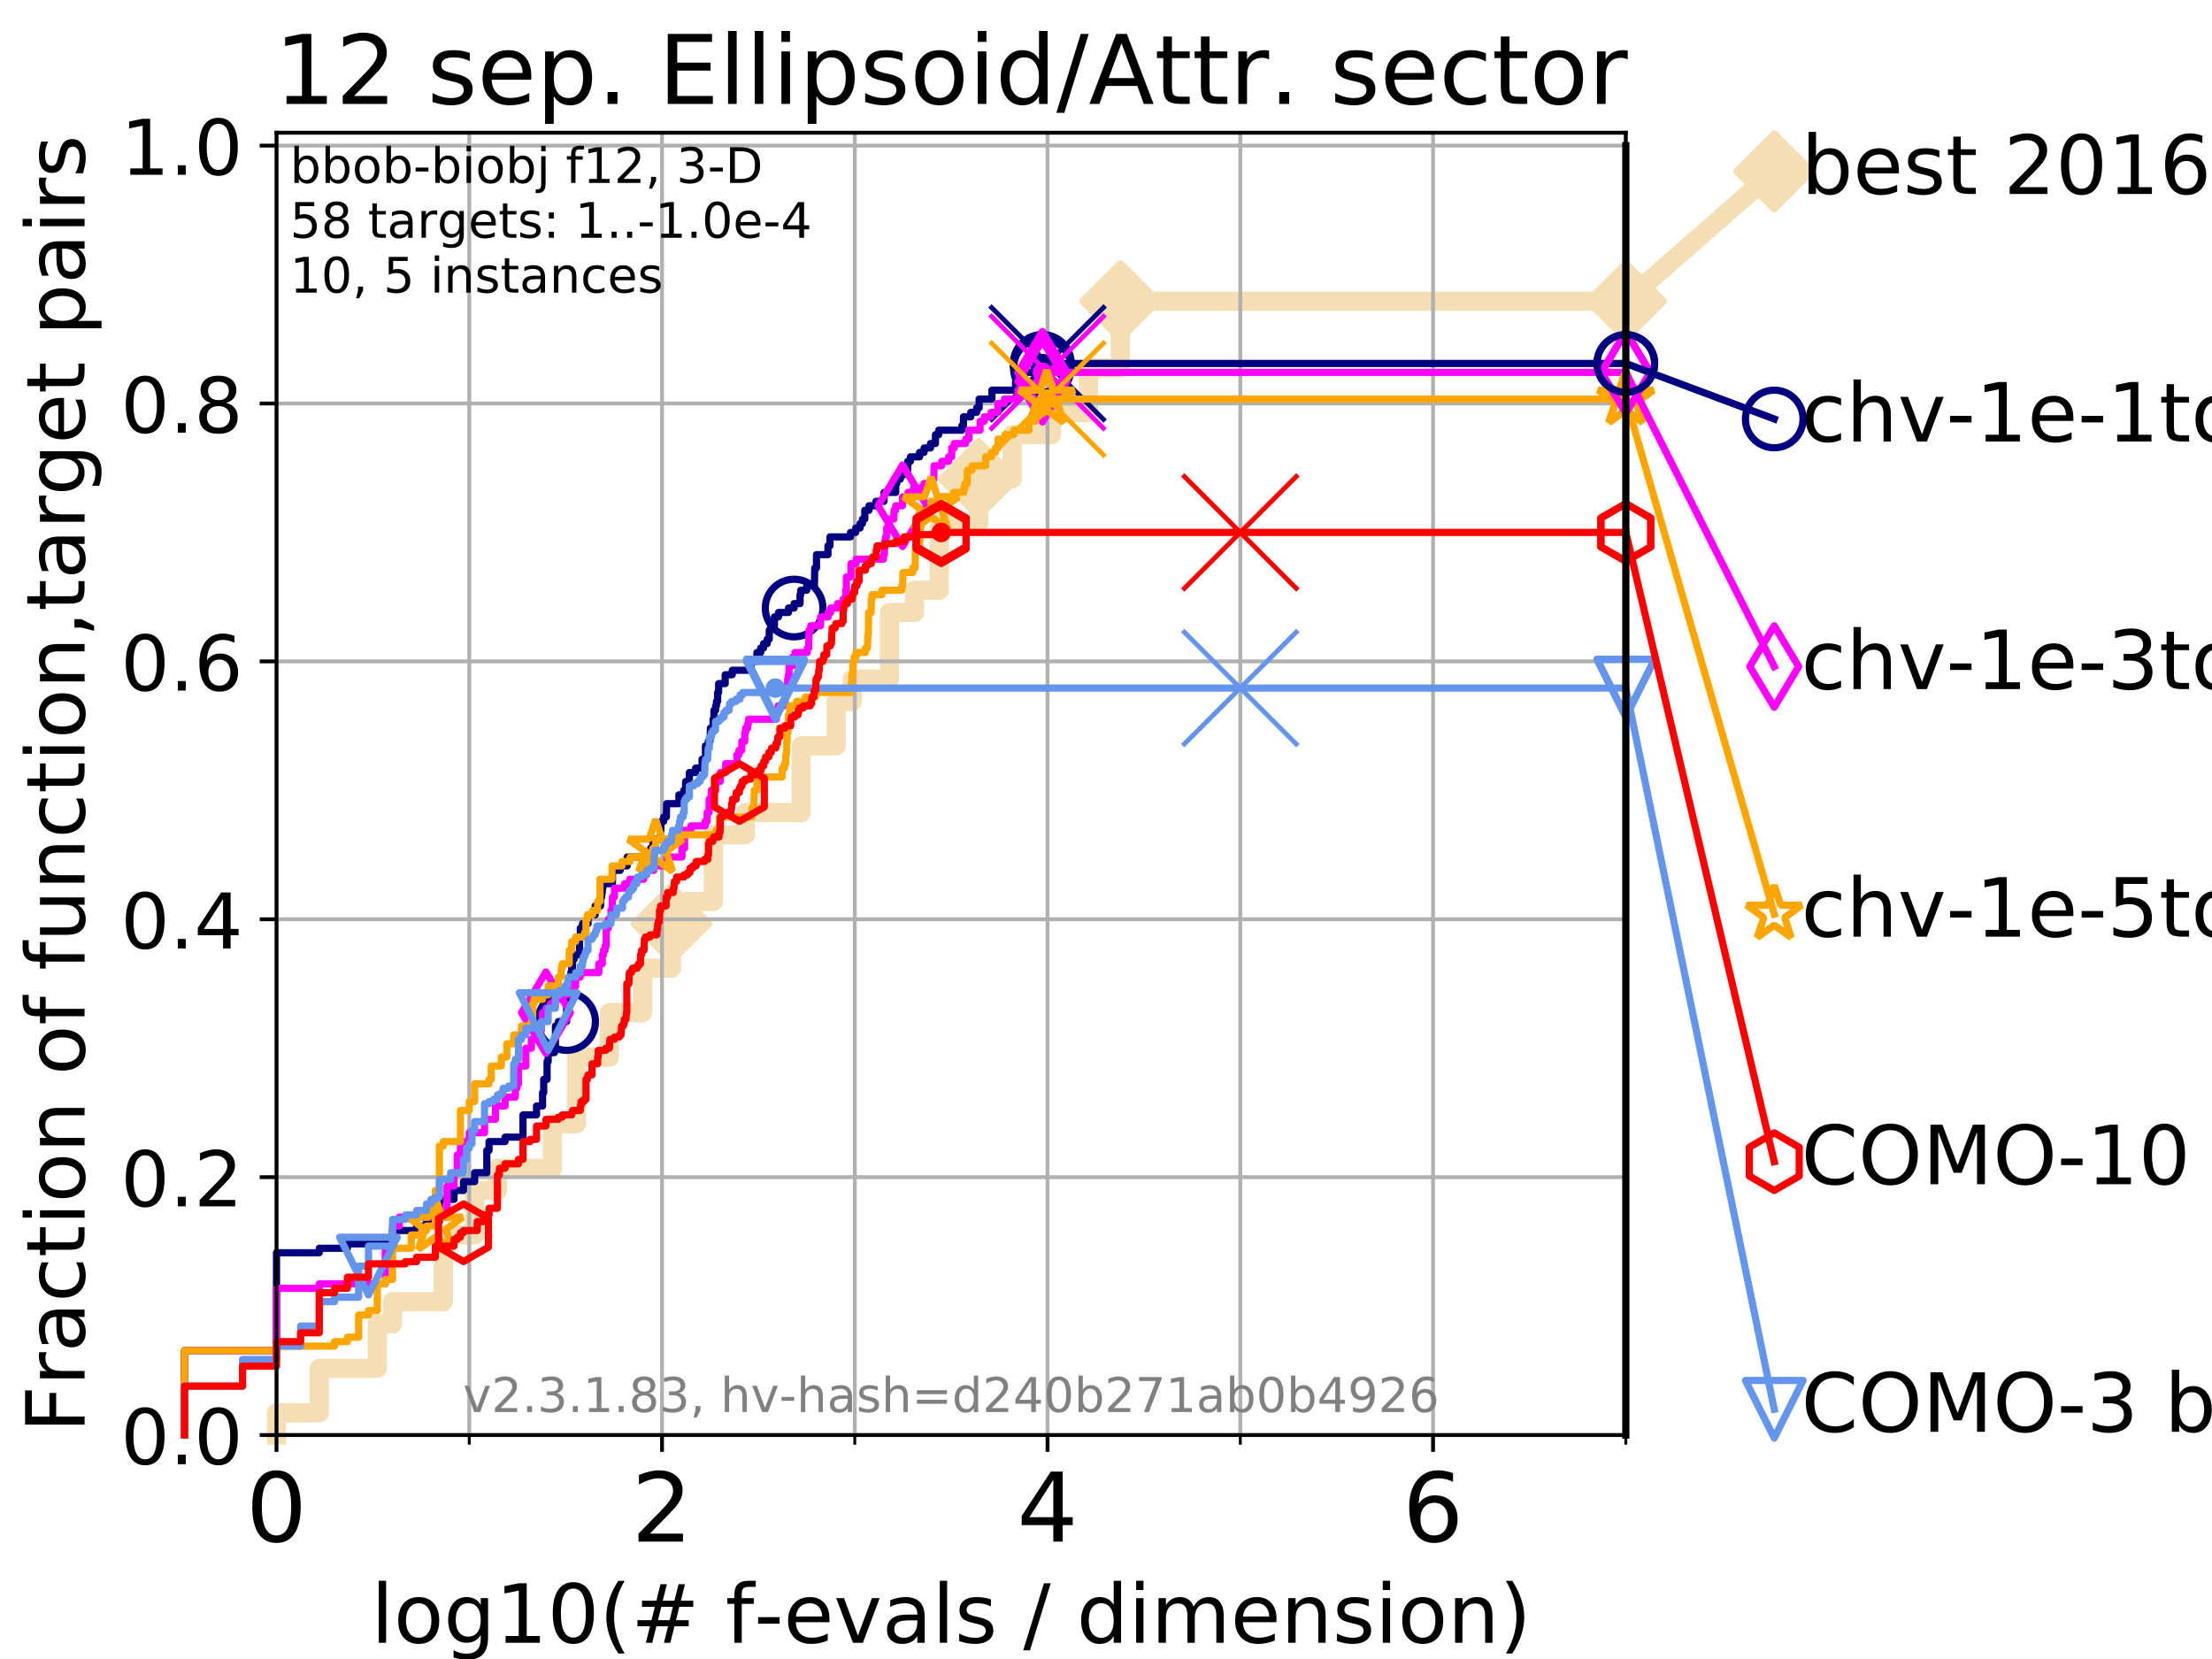 <?xml version="1.0" encoding="utf-8" standalone="no"?>
<!DOCTYPE svg PUBLIC "-//W3C//DTD SVG 1.1//EN"
  "http://www.w3.org/Graphics/SVG/1.1/DTD/svg11.dtd">
<!-- Created with matplotlib (https://matplotlib.org/) -->
<svg height="345.6pt" version="1.1" viewBox="0 0 460.8 345.6" width="460.8pt" xmlns="http://www.w3.org/2000/svg" xmlns:xlink="http://www.w3.org/1999/xlink">
 <defs>
  <style type="text/css">
*{stroke-linecap:butt;stroke-linejoin:round;}
  </style>
 </defs>
 <g id="figure_1">
  <g id="patch_1">
   <path d="M 0 345.6 
L 460.8 345.6 
L 460.8 0 
L 0 0 
z
" style="fill:#ffffff;"/>
  </g>
  <g id="axes_1">
   <g id="patch_2">
    <path d="M 57.6 298.944 
L 338.688 298.944 
L 338.688 27.648 
L 57.6 27.648 
z
" style="fill:#ffffff;"/>
   </g>
   <g id="line2d_1">
    <path d="M 57.6 298.944 
L 57.6 294.313 
L 66.508 294.313 
L 66.508 285.05 
L 78.596 285.05 
L 78.596 275.788 
L 81.776 275.788 
L 81.776 271.157 
L 92.347 271.157 
L 92.347 257.263 
L 98.881 257.263 
L 98.881 248.001 
L 103.623 248.001 
L 103.623 243.37 
L 115.077 243.37 
L 115.077 234.107 
L 120.094 234.107 
L 120.094 220.214 
L 126.948 220.214 
L 126.948 210.951 
L 133.873 210.951 
L 133.873 201.689 
L 139.887 201.689 
L 139.887 192.426 
L 143.144 192.426 
L 143.144 187.795 
L 148.608 187.795 
L 148.608 173.901 
L 155.297 173.901 
L 155.297 169.27 
L 166.895 169.27 
L 166.895 155.377 
L 174.197 155.377 
L 174.197 146.114 
L 177.535 146.114 
L 177.535 141.483 
L 185.284 141.483 
L 185.284 127.589 
L 190.52 127.589 
L 190.52 122.958 
L 195.674 122.958 
L 195.674 109.065 
L 203.881 109.065 
L 203.881 99.802 
L 210.854 99.802 
L 210.854 90.54 
L 219.056 90.54 
L 219.056 85.909 
L 226.743 85.909 
L 226.743 76.646 
L 233.391 76.646 
L 233.391 62.753 
L 338.688 62.753 
" style="fill:none;stroke:#f5deb3;stroke-linecap:square;stroke-width:4;"/>
   </g>
   <g id="line2d_2">
    <defs>
     <path d="M 0 7.778 
L 7.778 0 
L 0 -7.778 
L -7.778 0 
z
" id="m5b32e8ff8c" style="stroke:#f5deb3;stroke-linejoin:miter;stroke-width:1.5;"/>
    </defs>
    <g>
     <use style="fill:#f5deb3;stroke:#f5deb3;stroke-linejoin:miter;stroke-width:1.5;" x="139.887" xlink:href="#m5b32e8ff8c" y="192.426"/>
     <use style="fill:#f5deb3;stroke:#f5deb3;stroke-linejoin:miter;stroke-width:1.5;" x="203.881" xlink:href="#m5b32e8ff8c" y="99.802"/>
     <use style="fill:#f5deb3;stroke:#f5deb3;stroke-linejoin:miter;stroke-width:1.5;" x="233.391" xlink:href="#m5b32e8ff8c" y="62.753"/>
     <use style="fill:#f5deb3;stroke:#f5deb3;stroke-linejoin:miter;stroke-width:1.5;" x="233.391" xlink:href="#m5b32e8ff8c" y="62.753"/>
     <use style="fill:#f5deb3;stroke:#f5deb3;stroke-linejoin:miter;stroke-width:1.5;" x="338.688" xlink:href="#m5b32e8ff8c" y="62.753"/>
    </g>
   </g>
   <g id="line2d_3">
    <path style="fill:none;stroke:#f5deb3;stroke-linecap:square;stroke-width:4;"/>
    <g/>
   </g>
   <g id="line2d_4">
    <path d="M 338.688 62.753 
L 369.608 35.706 
" style="fill:none;stroke:#f5deb3;stroke-linecap:square;stroke-width:4;"/>
    <g>
     <use style="fill:#f5deb3;stroke:#f5deb3;stroke-linejoin:miter;stroke-width:1.5;" x="338.688" xlink:href="#m5b32e8ff8c" y="62.753"/>
     <use style="fill:#f5deb3;stroke:#f5deb3;stroke-linejoin:miter;stroke-width:1.5;" x="369.608" xlink:href="#m5b32e8ff8c" y="35.706"/>
    </g>
   </g>
   <g id="matplotlib.axis_1">
    <g id="xtick_1">
     <g id="line2d_5">
      <path clip-path="url(#p9474456c21)" d="M 57.6 298.944 
L 57.6 27.648 
" style="fill:none;stroke:#b0b0b0;stroke-linecap:square;stroke-width:0.8;"/>
     </g>
     <g id="line2d_6">
      <defs>
       <path d="M 0 0 
L 0 3.5 
" id="m1a087bd6f7" style="stroke:#000000;stroke-width:0.8;"/>
      </defs>
      <g>
       <use style="stroke:#000000;stroke-width:0.8;" x="57.6" xlink:href="#m1a087bd6f7" y="298.944"/>
      </g>
     </g>
     <g id="text_1">
      <!-- 0 -->
      <defs>
       <path d="M 31.781 66.406 
Q 24.172 66.406 20.328 58.906 
Q 16.5 51.422 16.5 36.375 
Q 16.5 21.391 20.328 13.891 
Q 24.172 6.391 31.781 6.391 
Q 39.453 6.391 43.281 13.891 
Q 47.125 21.391 47.125 36.375 
Q 47.125 51.422 43.281 58.906 
Q 39.453 66.406 31.781 66.406 
z
M 31.781 74.219 
Q 44.047 74.219 50.516 64.516 
Q 56.984 54.828 56.984 36.375 
Q 56.984 17.969 50.516 8.266 
Q 44.047 -1.422 31.781 -1.422 
Q 19.531 -1.422 13.062 8.266 
Q 6.594 17.969 6.594 36.375 
Q 6.594 54.828 13.062 64.516 
Q 19.531 74.219 31.781 74.219 
z
" id="DejaVuSans-48"/>
      </defs>
      <g transform="translate(51.237 321.141)scale(0.2 -0.2)">
       <use xlink:href="#DejaVuSans-48"/>
      </g>
     </g>
    </g>
    <g id="xtick_2">
     <g id="line2d_7">
      <path clip-path="url(#p9474456c21)" d="M 137.911 298.944 
L 137.911 27.648 
" style="fill:none;stroke:#b0b0b0;stroke-linecap:square;stroke-width:0.8;"/>
     </g>
     <g id="line2d_8">
      <g>
       <use style="stroke:#000000;stroke-width:0.8;" x="137.911" xlink:href="#m1a087bd6f7" y="298.944"/>
      </g>
     </g>
     <g id="text_2">
      <!-- 2 -->
      <defs>
       <path d="M 19.188 8.297 
L 53.609 8.297 
L 53.609 0 
L 7.328 0 
L 7.328 8.297 
Q 12.938 14.109 22.625 23.891 
Q 32.328 33.688 34.812 36.531 
Q 39.547 41.844 41.422 45.531 
Q 43.312 49.219 43.312 52.781 
Q 43.312 58.594 39.234 62.25 
Q 35.156 65.922 28.609 65.922 
Q 23.969 65.922 18.812 64.312 
Q 13.672 62.703 7.812 59.422 
L 7.812 69.391 
Q 13.766 71.781 18.938 73 
Q 24.125 74.219 28.422 74.219 
Q 39.75 74.219 46.484 68.547 
Q 53.219 62.891 53.219 53.422 
Q 53.219 48.922 51.531 44.891 
Q 49.859 40.875 45.406 35.406 
Q 44.188 33.984 37.641 27.219 
Q 31.109 20.453 19.188 8.297 
z
" id="DejaVuSans-50"/>
      </defs>
      <g transform="translate(131.548 321.141)scale(0.2 -0.2)">
       <use xlink:href="#DejaVuSans-50"/>
      </g>
     </g>
    </g>
    <g id="xtick_3">
     <g id="line2d_9">
      <path clip-path="url(#p9474456c21)" d="M 218.222 298.944 
L 218.222 27.648 
" style="fill:none;stroke:#b0b0b0;stroke-linecap:square;stroke-width:0.8;"/>
     </g>
     <g id="line2d_10">
      <g>
       <use style="stroke:#000000;stroke-width:0.8;" x="218.222" xlink:href="#m1a087bd6f7" y="298.944"/>
      </g>
     </g>
     <g id="text_3">
      <!-- 4 -->
      <defs>
       <path d="M 37.797 64.312 
L 12.891 25.391 
L 37.797 25.391 
z
M 35.203 72.906 
L 47.609 72.906 
L 47.609 25.391 
L 58.016 25.391 
L 58.016 17.188 
L 47.609 17.188 
L 47.609 0 
L 37.797 0 
L 37.797 17.188 
L 4.891 17.188 
L 4.891 26.703 
z
" id="DejaVuSans-52"/>
      </defs>
      <g transform="translate(211.859 321.141)scale(0.2 -0.2)">
       <use xlink:href="#DejaVuSans-52"/>
      </g>
     </g>
    </g>
    <g id="xtick_4">
     <g id="line2d_11">
      <path clip-path="url(#p9474456c21)" d="M 298.533 298.944 
L 298.533 27.648 
" style="fill:none;stroke:#b0b0b0;stroke-linecap:square;stroke-width:0.8;"/>
     </g>
     <g id="line2d_12">
      <g>
       <use style="stroke:#000000;stroke-width:0.8;" x="298.533" xlink:href="#m1a087bd6f7" y="298.944"/>
      </g>
     </g>
     <g id="text_4">
      <!-- 6 -->
      <defs>
       <path d="M 33.016 40.375 
Q 26.375 40.375 22.484 35.828 
Q 18.609 31.297 18.609 23.391 
Q 18.609 15.531 22.484 10.953 
Q 26.375 6.391 33.016 6.391 
Q 39.656 6.391 43.531 10.953 
Q 47.406 15.531 47.406 23.391 
Q 47.406 31.297 43.531 35.828 
Q 39.656 40.375 33.016 40.375 
z
M 52.594 71.297 
L 52.594 62.312 
Q 48.875 64.062 45.094 64.984 
Q 41.312 65.922 37.594 65.922 
Q 27.828 65.922 22.672 59.328 
Q 17.531 52.734 16.797 39.406 
Q 19.672 43.656 24.016 45.922 
Q 28.375 48.188 33.594 48.188 
Q 44.578 48.188 50.953 41.516 
Q 57.328 34.859 57.328 23.391 
Q 57.328 12.156 50.688 5.359 
Q 44.047 -1.422 33.016 -1.422 
Q 20.359 -1.422 13.672 8.266 
Q 6.984 17.969 6.984 36.375 
Q 6.984 53.656 15.188 63.938 
Q 23.391 74.219 37.203 74.219 
Q 40.922 74.219 44.703 73.484 
Q 48.484 72.75 52.594 71.297 
z
" id="DejaVuSans-54"/>
      </defs>
      <g transform="translate(292.17 321.141)scale(0.2 -0.2)">
       <use xlink:href="#DejaVuSans-54"/>
      </g>
     </g>
    </g>
    <g id="xtick_5">
     <g id="line2d_13">
      <path clip-path="url(#p9474456c21)" d="M 97.755 298.944 
L 97.755 27.648 
" style="fill:none;stroke:#b0b0b0;stroke-linecap:square;stroke-width:0.8;"/>
     </g>
     <g id="line2d_14">
      <defs>
       <path d="M 0 0 
L 0 2 
" id="ma2920b5564" style="stroke:#000000;stroke-width:0.6;"/>
      </defs>
      <g>
       <use style="stroke:#000000;stroke-width:0.6;" x="97.755" xlink:href="#ma2920b5564" y="298.944"/>
      </g>
     </g>
    </g>
    <g id="xtick_6">
     <g id="line2d_15">
      <path clip-path="url(#p9474456c21)" d="M 178.066 298.944 
L 178.066 27.648 
" style="fill:none;stroke:#b0b0b0;stroke-linecap:square;stroke-width:0.8;"/>
     </g>
     <g id="line2d_16">
      <g>
       <use style="stroke:#000000;stroke-width:0.6;" x="178.066" xlink:href="#ma2920b5564" y="298.944"/>
      </g>
     </g>
    </g>
    <g id="xtick_7">
     <g id="line2d_17">
      <path clip-path="url(#p9474456c21)" d="M 258.377 298.944 
L 258.377 27.648 
" style="fill:none;stroke:#b0b0b0;stroke-linecap:square;stroke-width:0.8;"/>
     </g>
     <g id="line2d_18">
      <g>
       <use style="stroke:#000000;stroke-width:0.6;" x="258.377" xlink:href="#ma2920b5564" y="298.944"/>
      </g>
     </g>
    </g>
    <g id="xtick_8">
     <g id="line2d_19">
      <path clip-path="url(#p9474456c21)" d="M 338.688 298.944 
L 338.688 27.648 
" style="fill:none;stroke:#b0b0b0;stroke-linecap:square;stroke-width:0.8;"/>
     </g>
     <g id="line2d_20">
      <g>
       <use style="stroke:#000000;stroke-width:0.6;" x="338.688" xlink:href="#ma2920b5564" y="298.944"/>
      </g>
     </g>
    </g>
    <g id="text_5">
     <!-- log10(# f-evals / dimension) -->
     <defs>
      <path d="M 9.422 75.984 
L 18.406 75.984 
L 18.406 0 
L 9.422 0 
z
" id="DejaVuSans-108"/>
      <path d="M 30.609 48.391 
Q 23.391 48.391 19.188 42.75 
Q 14.984 37.109 14.984 27.297 
Q 14.984 17.484 19.156 11.844 
Q 23.344 6.203 30.609 6.203 
Q 37.797 6.203 41.984 11.859 
Q 46.188 17.531 46.188 27.297 
Q 46.188 37.016 41.984 42.703 
Q 37.797 48.391 30.609 48.391 
z
M 30.609 56 
Q 42.328 56 49.016 48.375 
Q 55.719 40.766 55.719 27.297 
Q 55.719 13.875 49.016 6.219 
Q 42.328 -1.422 30.609 -1.422 
Q 18.844 -1.422 12.172 6.219 
Q 5.516 13.875 5.516 27.297 
Q 5.516 40.766 12.172 48.375 
Q 18.844 56 30.609 56 
z
" id="DejaVuSans-111"/>
      <path d="M 45.406 27.984 
Q 45.406 37.75 41.375 43.109 
Q 37.359 48.484 30.078 48.484 
Q 22.859 48.484 18.828 43.109 
Q 14.797 37.75 14.797 27.984 
Q 14.797 18.266 18.828 12.891 
Q 22.859 7.516 30.078 7.516 
Q 37.359 7.516 41.375 12.891 
Q 45.406 18.266 45.406 27.984 
z
M 54.391 6.781 
Q 54.391 -7.172 48.188 -13.984 
Q 42 -20.797 29.203 -20.797 
Q 24.469 -20.797 20.266 -20.094 
Q 16.062 -19.391 12.109 -17.922 
L 12.109 -9.188 
Q 16.062 -11.328 19.922 -12.344 
Q 23.781 -13.375 27.781 -13.375 
Q 36.625 -13.375 41.016 -8.766 
Q 45.406 -4.156 45.406 5.172 
L 45.406 9.625 
Q 42.625 4.781 38.281 2.391 
Q 33.938 0 27.875 0 
Q 17.828 0 11.672 7.656 
Q 5.516 15.328 5.516 27.984 
Q 5.516 40.672 11.672 48.328 
Q 17.828 56 27.875 56 
Q 33.938 56 38.281 53.609 
Q 42.625 51.219 45.406 46.391 
L 45.406 54.688 
L 54.391 54.688 
z
" id="DejaVuSans-103"/>
      <path d="M 12.406 8.297 
L 28.516 8.297 
L 28.516 63.922 
L 10.984 60.406 
L 10.984 69.391 
L 28.422 72.906 
L 38.281 72.906 
L 38.281 8.297 
L 54.391 8.297 
L 54.391 0 
L 12.406 0 
z
" id="DejaVuSans-49"/>
      <path d="M 31 75.875 
Q 24.469 64.656 21.281 53.656 
Q 18.109 42.672 18.109 31.391 
Q 18.109 20.125 21.312 9.062 
Q 24.516 -2 31 -13.188 
L 23.188 -13.188 
Q 15.875 -1.703 12.234 9.375 
Q 8.594 20.453 8.594 31.391 
Q 8.594 42.281 12.203 53.312 
Q 15.828 64.359 23.188 75.875 
z
" id="DejaVuSans-40"/>
      <path d="M 51.125 44 
L 36.922 44 
L 32.812 27.688 
L 47.125 27.688 
z
M 43.797 71.781 
L 38.719 51.516 
L 52.984 51.516 
L 58.109 71.781 
L 65.922 71.781 
L 60.891 51.516 
L 76.125 51.516 
L 76.125 44 
L 58.984 44 
L 54.984 27.688 
L 70.516 27.688 
L 70.516 20.219 
L 53.078 20.219 
L 48 0 
L 40.188 0 
L 45.219 20.219 
L 30.906 20.219 
L 25.875 0 
L 18.016 0 
L 23.094 20.219 
L 7.719 20.219 
L 7.719 27.688 
L 24.906 27.688 
L 29 44 
L 13.281 44 
L 13.281 51.516 
L 30.906 51.516 
L 35.891 71.781 
z
" id="DejaVuSans-35"/>
      <path id="DejaVuSans-32"/>
      <path d="M 37.109 75.984 
L 37.109 68.5 
L 28.516 68.5 
Q 23.688 68.5 21.797 66.547 
Q 19.922 64.594 19.922 59.516 
L 19.922 54.688 
L 34.719 54.688 
L 34.719 47.703 
L 19.922 47.703 
L 19.922 0 
L 10.891 0 
L 10.891 47.703 
L 2.297 47.703 
L 2.297 54.688 
L 10.891 54.688 
L 10.891 58.5 
Q 10.891 67.625 15.141 71.797 
Q 19.391 75.984 28.609 75.984 
z
" id="DejaVuSans-102"/>
      <path d="M 4.891 31.391 
L 31.203 31.391 
L 31.203 23.391 
L 4.891 23.391 
z
" id="DejaVuSans-45"/>
      <path d="M 56.203 29.594 
L 56.203 25.203 
L 14.891 25.203 
Q 15.484 15.922 20.484 11.062 
Q 25.484 6.203 34.422 6.203 
Q 39.594 6.203 44.453 7.469 
Q 49.312 8.734 54.109 11.281 
L 54.109 2.781 
Q 49.266 0.734 44.188 -0.344 
Q 39.109 -1.422 33.891 -1.422 
Q 20.797 -1.422 13.156 6.188 
Q 5.516 13.812 5.516 26.812 
Q 5.516 40.234 12.766 48.109 
Q 20.016 56 32.328 56 
Q 43.359 56 49.781 48.891 
Q 56.203 41.797 56.203 29.594 
z
M 47.219 32.234 
Q 47.125 39.594 43.094 43.984 
Q 39.062 48.391 32.422 48.391 
Q 24.906 48.391 20.391 44.141 
Q 15.875 39.891 15.188 32.172 
z
" id="DejaVuSans-101"/>
      <path d="M 2.984 54.688 
L 12.5 54.688 
L 29.594 8.797 
L 46.688 54.688 
L 56.203 54.688 
L 35.688 0 
L 23.484 0 
z
" id="DejaVuSans-118"/>
      <path d="M 34.281 27.484 
Q 23.391 27.484 19.188 25 
Q 14.984 22.516 14.984 16.5 
Q 14.984 11.719 18.141 8.906 
Q 21.297 6.109 26.703 6.109 
Q 34.188 6.109 38.703 11.406 
Q 43.219 16.703 43.219 25.484 
L 43.219 27.484 
z
M 52.203 31.203 
L 52.203 0 
L 43.219 0 
L 43.219 8.297 
Q 40.141 3.328 35.547 0.953 
Q 30.953 -1.422 24.312 -1.422 
Q 15.922 -1.422 10.953 3.297 
Q 6 8.016 6 15.922 
Q 6 25.141 12.172 29.828 
Q 18.359 34.516 30.609 34.516 
L 43.219 34.516 
L 43.219 35.406 
Q 43.219 41.609 39.141 45 
Q 35.062 48.391 27.688 48.391 
Q 23 48.391 18.547 47.266 
Q 14.109 46.141 10.016 43.891 
L 10.016 52.203 
Q 14.938 54.109 19.578 55.047 
Q 24.219 56 28.609 56 
Q 40.484 56 46.344 49.844 
Q 52.203 43.703 52.203 31.203 
z
" id="DejaVuSans-97"/>
      <path d="M 44.281 53.078 
L 44.281 44.578 
Q 40.484 46.531 36.375 47.5 
Q 32.281 48.484 27.875 48.484 
Q 21.188 48.484 17.844 46.438 
Q 14.5 44.391 14.5 40.281 
Q 14.5 37.156 16.891 35.375 
Q 19.281 33.594 26.516 31.984 
L 29.594 31.297 
Q 39.156 29.25 43.188 25.516 
Q 47.219 21.781 47.219 15.094 
Q 47.219 7.469 41.188 3.016 
Q 35.156 -1.422 24.609 -1.422 
Q 20.219 -1.422 15.453 -0.562 
Q 10.688 0.297 5.422 2 
L 5.422 11.281 
Q 10.406 8.688 15.234 7.391 
Q 20.062 6.109 24.812 6.109 
Q 31.156 6.109 34.562 8.281 
Q 37.984 10.453 37.984 14.406 
Q 37.984 18.062 35.516 20.016 
Q 33.062 21.969 24.703 23.781 
L 21.578 24.516 
Q 13.234 26.266 9.516 29.906 
Q 5.812 33.547 5.812 39.891 
Q 5.812 47.609 11.281 51.797 
Q 16.75 56 26.812 56 
Q 31.781 56 36.172 55.266 
Q 40.578 54.547 44.281 53.078 
z
" id="DejaVuSans-115"/>
      <path d="M 25.391 72.906 
L 33.688 72.906 
L 8.297 -9.281 
L 0 -9.281 
z
" id="DejaVuSans-47"/>
      <path d="M 45.406 46.391 
L 45.406 75.984 
L 54.391 75.984 
L 54.391 0 
L 45.406 0 
L 45.406 8.203 
Q 42.578 3.328 38.25 0.953 
Q 33.938 -1.422 27.875 -1.422 
Q 17.969 -1.422 11.734 6.484 
Q 5.516 14.406 5.516 27.297 
Q 5.516 40.188 11.734 48.094 
Q 17.969 56 27.875 56 
Q 33.938 56 38.25 53.625 
Q 42.578 51.266 45.406 46.391 
z
M 14.797 27.297 
Q 14.797 17.391 18.875 11.75 
Q 22.953 6.109 30.078 6.109 
Q 37.203 6.109 41.297 11.75 
Q 45.406 17.391 45.406 27.297 
Q 45.406 37.203 41.297 42.844 
Q 37.203 48.484 30.078 48.484 
Q 22.953 48.484 18.875 42.844 
Q 14.797 37.203 14.797 27.297 
z
" id="DejaVuSans-100"/>
      <path d="M 9.422 54.688 
L 18.406 54.688 
L 18.406 0 
L 9.422 0 
z
M 9.422 75.984 
L 18.406 75.984 
L 18.406 64.594 
L 9.422 64.594 
z
" id="DejaVuSans-105"/>
      <path d="M 52 44.188 
Q 55.375 50.25 60.062 53.125 
Q 64.75 56 71.094 56 
Q 79.641 56 84.281 50.016 
Q 88.922 44.047 88.922 33.016 
L 88.922 0 
L 79.891 0 
L 79.891 32.719 
Q 79.891 40.578 77.094 44.375 
Q 74.312 48.188 68.609 48.188 
Q 61.625 48.188 57.562 43.547 
Q 53.516 38.922 53.516 30.906 
L 53.516 0 
L 44.484 0 
L 44.484 32.719 
Q 44.484 40.625 41.703 44.406 
Q 38.922 48.188 33.109 48.188 
Q 26.219 48.188 22.156 43.531 
Q 18.109 38.875 18.109 30.906 
L 18.109 0 
L 9.078 0 
L 9.078 54.688 
L 18.109 54.688 
L 18.109 46.188 
Q 21.188 51.219 25.484 53.609 
Q 29.781 56 35.688 56 
Q 41.656 56 45.828 52.969 
Q 50 49.953 52 44.188 
z
" id="DejaVuSans-109"/>
      <path d="M 54.891 33.016 
L 54.891 0 
L 45.906 0 
L 45.906 32.719 
Q 45.906 40.484 42.875 44.328 
Q 39.844 48.188 33.797 48.188 
Q 26.516 48.188 22.312 43.547 
Q 18.109 38.922 18.109 30.906 
L 18.109 0 
L 9.078 0 
L 9.078 54.688 
L 18.109 54.688 
L 18.109 46.188 
Q 21.344 51.125 25.703 53.562 
Q 30.078 56 35.797 56 
Q 45.219 56 50.047 50.172 
Q 54.891 44.344 54.891 33.016 
z
" id="DejaVuSans-110"/>
      <path d="M 8.016 75.875 
L 15.828 75.875 
Q 23.141 64.359 26.781 53.312 
Q 30.422 42.281 30.422 31.391 
Q 30.422 20.453 26.781 9.375 
Q 23.141 -1.703 15.828 -13.188 
L 8.016 -13.188 
Q 14.5 -2 17.703 9.062 
Q 20.906 20.125 20.906 31.391 
Q 20.906 42.672 17.703 53.656 
Q 14.5 64.656 8.016 75.875 
z
" id="DejaVuSans-41"/>
     </defs>
     <g transform="translate(77.303 342.218)scale(0.17 -0.17)">
      <use xlink:href="#DejaVuSans-108"/>
      <use x="27.783" xlink:href="#DejaVuSans-111"/>
      <use x="88.965" xlink:href="#DejaVuSans-103"/>
      <use x="152.441" xlink:href="#DejaVuSans-49"/>
      <use x="216.064" xlink:href="#DejaVuSans-48"/>
      <use x="279.688" xlink:href="#DejaVuSans-40"/>
      <use x="318.701" xlink:href="#DejaVuSans-35"/>
      <use x="402.49" xlink:href="#DejaVuSans-32"/>
      <use x="434.277" xlink:href="#DejaVuSans-102"/>
      <use x="469.404" xlink:href="#DejaVuSans-45"/>
      <use x="505.488" xlink:href="#DejaVuSans-101"/>
      <use x="567.012" xlink:href="#DejaVuSans-118"/>
      <use x="626.191" xlink:href="#DejaVuSans-97"/>
      <use x="687.471" xlink:href="#DejaVuSans-108"/>
      <use x="715.254" xlink:href="#DejaVuSans-115"/>
      <use x="767.354" xlink:href="#DejaVuSans-32"/>
      <use x="799.141" xlink:href="#DejaVuSans-47"/>
      <use x="832.832" xlink:href="#DejaVuSans-32"/>
      <use x="864.619" xlink:href="#DejaVuSans-100"/>
      <use x="928.096" xlink:href="#DejaVuSans-105"/>
      <use x="955.879" xlink:href="#DejaVuSans-109"/>
      <use x="1053.291" xlink:href="#DejaVuSans-101"/>
      <use x="1114.814" xlink:href="#DejaVuSans-110"/>
      <use x="1178.193" xlink:href="#DejaVuSans-115"/>
      <use x="1230.293" xlink:href="#DejaVuSans-105"/>
      <use x="1258.076" xlink:href="#DejaVuSans-111"/>
      <use x="1319.258" xlink:href="#DejaVuSans-110"/>
      <use x="1382.637" xlink:href="#DejaVuSans-41"/>
     </g>
    </g>
   </g>
   <g id="matplotlib.axis_2">
    <g id="ytick_1">
     <g id="line2d_21">
      <path clip-path="url(#p9474456c21)" d="M 57.6 298.944 
L 338.688 298.944 
" style="fill:none;stroke:#b0b0b0;stroke-linecap:square;stroke-width:0.8;"/>
     </g>
     <g id="line2d_22">
      <defs>
       <path d="M 0 0 
L -3.5 0 
" id="mbe93d62457" style="stroke:#000000;stroke-width:0.8;"/>
      </defs>
      <g>
       <use style="stroke:#000000;stroke-width:0.8;" x="57.6" xlink:href="#mbe93d62457" y="298.944"/>
      </g>
     </g>
     <g id="text_6">
      <!-- 0.0 -->
      <defs>
       <path d="M 10.688 12.406 
L 21 12.406 
L 21 0 
L 10.688 0 
z
" id="DejaVuSans-46"/>
      </defs>
      <g transform="translate(25.155 305.023)scale(0.16 -0.16)">
       <use xlink:href="#DejaVuSans-48"/>
       <use x="63.623" xlink:href="#DejaVuSans-46"/>
       <use x="95.41" xlink:href="#DejaVuSans-48"/>
      </g>
     </g>
    </g>
    <g id="ytick_2">
     <g id="line2d_23">
      <path clip-path="url(#p9474456c21)" d="M 57.6 245.222 
L 338.688 245.222 
" style="fill:none;stroke:#b0b0b0;stroke-linecap:square;stroke-width:0.8;"/>
     </g>
     <g id="line2d_24">
      <g>
       <use style="stroke:#000000;stroke-width:0.8;" x="57.6" xlink:href="#mbe93d62457" y="245.222"/>
      </g>
     </g>
     <g id="text_7">
      <!-- 0.2 -->
      <g transform="translate(25.155 251.301)scale(0.16 -0.16)">
       <use xlink:href="#DejaVuSans-48"/>
       <use x="63.623" xlink:href="#DejaVuSans-46"/>
       <use x="95.41" xlink:href="#DejaVuSans-50"/>
      </g>
     </g>
    </g>
    <g id="ytick_3">
     <g id="line2d_25">
      <path clip-path="url(#p9474456c21)" d="M 57.6 191.5 
L 338.688 191.5 
" style="fill:none;stroke:#b0b0b0;stroke-linecap:square;stroke-width:0.8;"/>
     </g>
     <g id="line2d_26">
      <g>
       <use style="stroke:#000000;stroke-width:0.8;" x="57.6" xlink:href="#mbe93d62457" y="191.5"/>
      </g>
     </g>
     <g id="text_8">
      <!-- 0.4 -->
      <g transform="translate(25.155 197.579)scale(0.16 -0.16)">
       <use xlink:href="#DejaVuSans-48"/>
       <use x="63.623" xlink:href="#DejaVuSans-46"/>
       <use x="95.41" xlink:href="#DejaVuSans-52"/>
      </g>
     </g>
    </g>
    <g id="ytick_4">
     <g id="line2d_27">
      <path clip-path="url(#p9474456c21)" d="M 57.6 137.778 
L 338.688 137.778 
" style="fill:none;stroke:#b0b0b0;stroke-linecap:square;stroke-width:0.8;"/>
     </g>
     <g id="line2d_28">
      <g>
       <use style="stroke:#000000;stroke-width:0.8;" x="57.6" xlink:href="#mbe93d62457" y="137.778"/>
      </g>
     </g>
     <g id="text_9">
      <!-- 0.6 -->
      <g transform="translate(25.155 143.857)scale(0.16 -0.16)">
       <use xlink:href="#DejaVuSans-48"/>
       <use x="63.623" xlink:href="#DejaVuSans-46"/>
       <use x="95.41" xlink:href="#DejaVuSans-54"/>
      </g>
     </g>
    </g>
    <g id="ytick_5">
     <g id="line2d_29">
      <path clip-path="url(#p9474456c21)" d="M 57.6 84.056 
L 338.688 84.056 
" style="fill:none;stroke:#b0b0b0;stroke-linecap:square;stroke-width:0.8;"/>
     </g>
     <g id="line2d_30">
      <g>
       <use style="stroke:#000000;stroke-width:0.8;" x="57.6" xlink:href="#mbe93d62457" y="84.056"/>
      </g>
     </g>
     <g id="text_10">
      <!-- 0.8 -->
      <defs>
       <path d="M 31.781 34.625 
Q 24.75 34.625 20.719 30.859 
Q 16.703 27.094 16.703 20.516 
Q 16.703 13.922 20.719 10.156 
Q 24.75 6.391 31.781 6.391 
Q 38.812 6.391 42.859 10.172 
Q 46.922 13.969 46.922 20.516 
Q 46.922 27.094 42.891 30.859 
Q 38.875 34.625 31.781 34.625 
z
M 21.922 38.812 
Q 15.578 40.375 12.031 44.719 
Q 8.5 49.078 8.5 55.328 
Q 8.5 64.062 14.719 69.141 
Q 20.953 74.219 31.781 74.219 
Q 42.672 74.219 48.875 69.141 
Q 55.078 64.062 55.078 55.328 
Q 55.078 49.078 51.531 44.719 
Q 48 40.375 41.703 38.812 
Q 48.828 37.156 52.797 32.312 
Q 56.781 27.484 56.781 20.516 
Q 56.781 9.906 50.312 4.234 
Q 43.844 -1.422 31.781 -1.422 
Q 19.734 -1.422 13.25 4.234 
Q 6.781 9.906 6.781 20.516 
Q 6.781 27.484 10.781 32.312 
Q 14.797 37.156 21.922 38.812 
z
M 18.312 54.391 
Q 18.312 48.734 21.844 45.562 
Q 25.391 42.391 31.781 42.391 
Q 38.141 42.391 41.719 45.562 
Q 45.312 48.734 45.312 54.391 
Q 45.312 60.062 41.719 63.234 
Q 38.141 66.406 31.781 66.406 
Q 25.391 66.406 21.844 63.234 
Q 18.312 60.062 18.312 54.391 
z
" id="DejaVuSans-56"/>
      </defs>
      <g transform="translate(25.155 90.135)scale(0.16 -0.16)">
       <use xlink:href="#DejaVuSans-48"/>
       <use x="63.623" xlink:href="#DejaVuSans-46"/>
       <use x="95.41" xlink:href="#DejaVuSans-56"/>
      </g>
     </g>
    </g>
    <g id="ytick_6">
     <g id="line2d_31">
      <path clip-path="url(#p9474456c21)" d="M 57.6 30.334 
L 338.688 30.334 
" style="fill:none;stroke:#b0b0b0;stroke-linecap:square;stroke-width:0.8;"/>
     </g>
     <g id="line2d_32">
      <g>
       <use style="stroke:#000000;stroke-width:0.8;" x="57.6" xlink:href="#mbe93d62457" y="30.334"/>
      </g>
     </g>
     <g id="text_11">
      <!-- 1.0 -->
      <g transform="translate(25.155 36.413)scale(0.16 -0.16)">
       <use xlink:href="#DejaVuSans-49"/>
       <use x="63.623" xlink:href="#DejaVuSans-46"/>
       <use x="95.41" xlink:href="#DejaVuSans-48"/>
      </g>
     </g>
    </g>
    <g id="text_12">
     <!-- Fraction of function,target pairs -->
     <defs>
      <path d="M 9.812 72.906 
L 51.703 72.906 
L 51.703 64.594 
L 19.672 64.594 
L 19.672 43.109 
L 48.578 43.109 
L 48.578 34.812 
L 19.672 34.812 
L 19.672 0 
L 9.812 0 
z
" id="DejaVuSans-70"/>
      <path d="M 41.109 46.297 
Q 39.594 47.172 37.812 47.578 
Q 36.031 48 33.891 48 
Q 26.266 48 22.188 43.047 
Q 18.109 38.094 18.109 28.812 
L 18.109 0 
L 9.078 0 
L 9.078 54.688 
L 18.109 54.688 
L 18.109 46.188 
Q 20.953 51.172 25.484 53.578 
Q 30.031 56 36.531 56 
Q 37.453 56 38.578 55.875 
Q 39.703 55.766 41.062 55.516 
z
" id="DejaVuSans-114"/>
      <path d="M 48.781 52.594 
L 48.781 44.188 
Q 44.969 46.297 41.141 47.344 
Q 37.312 48.391 33.406 48.391 
Q 24.656 48.391 19.812 42.844 
Q 14.984 37.312 14.984 27.297 
Q 14.984 17.281 19.812 11.734 
Q 24.656 6.203 33.406 6.203 
Q 37.312 6.203 41.141 7.25 
Q 44.969 8.297 48.781 10.406 
L 48.781 2.094 
Q 45.016 0.344 40.984 -0.531 
Q 36.969 -1.422 32.422 -1.422 
Q 20.062 -1.422 12.781 6.344 
Q 5.516 14.109 5.516 27.297 
Q 5.516 40.672 12.859 48.328 
Q 20.219 56 33.016 56 
Q 37.156 56 41.109 55.141 
Q 45.062 54.297 48.781 52.594 
z
" id="DejaVuSans-99"/>
      <path d="M 18.312 70.219 
L 18.312 54.688 
L 36.812 54.688 
L 36.812 47.703 
L 18.312 47.703 
L 18.312 18.016 
Q 18.312 11.328 20.141 9.422 
Q 21.969 7.516 27.594 7.516 
L 36.812 7.516 
L 36.812 0 
L 27.594 0 
Q 17.188 0 13.234 3.875 
Q 9.281 7.766 9.281 18.016 
L 9.281 47.703 
L 2.688 47.703 
L 2.688 54.688 
L 9.281 54.688 
L 9.281 70.219 
z
" id="DejaVuSans-116"/>
      <path d="M 8.5 21.578 
L 8.5 54.688 
L 17.484 54.688 
L 17.484 21.922 
Q 17.484 14.156 20.5 10.266 
Q 23.531 6.391 29.594 6.391 
Q 36.859 6.391 41.078 11.031 
Q 45.312 15.672 45.312 23.688 
L 45.312 54.688 
L 54.297 54.688 
L 54.297 0 
L 45.312 0 
L 45.312 8.406 
Q 42.047 3.422 37.719 1 
Q 33.406 -1.422 27.688 -1.422 
Q 18.266 -1.422 13.375 4.438 
Q 8.5 10.297 8.5 21.578 
z
M 31.109 56 
z
" id="DejaVuSans-117"/>
      <path d="M 11.719 12.406 
L 22.016 12.406 
L 22.016 4 
L 14.016 -11.625 
L 7.719 -11.625 
L 11.719 4 
z
" id="DejaVuSans-44"/>
      <path d="M 18.109 8.203 
L 18.109 -20.797 
L 9.078 -20.797 
L 9.078 54.688 
L 18.109 54.688 
L 18.109 46.391 
Q 20.953 51.266 25.266 53.625 
Q 29.594 56 35.594 56 
Q 45.562 56 51.781 48.094 
Q 58.016 40.188 58.016 27.297 
Q 58.016 14.406 51.781 6.484 
Q 45.562 -1.422 35.594 -1.422 
Q 29.594 -1.422 25.266 0.953 
Q 20.953 3.328 18.109 8.203 
z
M 48.688 27.297 
Q 48.688 37.203 44.609 42.844 
Q 40.531 48.484 33.406 48.484 
Q 26.266 48.484 22.188 42.844 
Q 18.109 37.203 18.109 27.297 
Q 18.109 17.391 22.188 11.75 
Q 26.266 6.109 33.406 6.109 
Q 40.531 6.109 44.609 11.75 
Q 48.688 17.391 48.688 27.297 
z
" id="DejaVuSans-112"/>
     </defs>
     <g transform="translate(17.62 298.435)rotate(-90)scale(0.17 -0.17)">
      <use xlink:href="#DejaVuSans-70"/>
      <use x="57.41" xlink:href="#DejaVuSans-114"/>
      <use x="98.523" xlink:href="#DejaVuSans-97"/>
      <use x="159.803" xlink:href="#DejaVuSans-99"/>
      <use x="214.783" xlink:href="#DejaVuSans-116"/>
      <use x="253.992" xlink:href="#DejaVuSans-105"/>
      <use x="281.775" xlink:href="#DejaVuSans-111"/>
      <use x="342.957" xlink:href="#DejaVuSans-110"/>
      <use x="406.336" xlink:href="#DejaVuSans-32"/>
      <use x="438.123" xlink:href="#DejaVuSans-111"/>
      <use x="499.305" xlink:href="#DejaVuSans-102"/>
      <use x="534.51" xlink:href="#DejaVuSans-32"/>
      <use x="566.297" xlink:href="#DejaVuSans-102"/>
      <use x="601.502" xlink:href="#DejaVuSans-117"/>
      <use x="664.881" xlink:href="#DejaVuSans-110"/>
      <use x="728.26" xlink:href="#DejaVuSans-99"/>
      <use x="783.24" xlink:href="#DejaVuSans-116"/>
      <use x="822.449" xlink:href="#DejaVuSans-105"/>
      <use x="850.232" xlink:href="#DejaVuSans-111"/>
      <use x="911.414" xlink:href="#DejaVuSans-110"/>
      <use x="974.793" xlink:href="#DejaVuSans-44"/>
      <use x="1006.58" xlink:href="#DejaVuSans-116"/>
      <use x="1045.789" xlink:href="#DejaVuSans-97"/>
      <use x="1107.068" xlink:href="#DejaVuSans-114"/>
      <use x="1148.166" xlink:href="#DejaVuSans-103"/>
      <use x="1211.643" xlink:href="#DejaVuSans-101"/>
      <use x="1273.166" xlink:href="#DejaVuSans-116"/>
      <use x="1312.375" xlink:href="#DejaVuSans-32"/>
      <use x="1344.162" xlink:href="#DejaVuSans-112"/>
      <use x="1407.639" xlink:href="#DejaVuSans-97"/>
      <use x="1468.918" xlink:href="#DejaVuSans-105"/>
      <use x="1496.701" xlink:href="#DejaVuSans-114"/>
      <use x="1537.814" xlink:href="#DejaVuSans-115"/>
     </g>
    </g>
   </g>
   <g id="line2d_33">
    <defs>
     <path d="M 0 1.5 
C 0.398 1.5 0.779 1.342 1.061 1.061 
C 1.342 0.779 1.5 0.398 1.5 0 
C 1.5 -0.398 1.342 -0.779 1.061 -1.061 
C 0.779 -1.342 0.398 -1.5 0 -1.5 
C -0.398 -1.5 -0.779 -1.342 -1.061 -1.061 
C -1.342 -0.779 -1.5 -0.398 -1.5 0 
C -1.5 0.398 -1.342 0.779 -1.061 1.061 
C -0.779 1.342 -0.398 1.5 0 1.5 
z
" id="med57fb4cdf" style="stroke:#f5deb3;"/>
    </defs>
    <g>
     <use style="fill:#f5deb3;stroke:#f5deb3;" x="233.391" xlink:href="#med57fb4cdf" y="62.753"/>
     <use style="fill:#f5deb3;stroke:#f5deb3;" x="233.391" xlink:href="#med57fb4cdf" y="62.753"/>
    </g>
   </g>
   <g id="line2d_34">
    <defs>
     <path d="M 0 1.5 
C 0.398 1.5 0.779 1.342 1.061 1.061 
C 1.342 0.779 1.5 0.398 1.5 0 
C 1.5 -0.398 1.342 -0.779 1.061 -1.061 
C 0.779 -1.342 0.398 -1.5 0 -1.5 
C -0.398 -1.5 -0.779 -1.342 -1.061 -1.061 
C -1.342 -0.779 -1.5 -0.398 -1.5 0 
C -1.5 0.398 -1.342 0.779 -1.061 1.061 
C -0.779 1.342 -0.398 1.5 0 1.5 
z
" id="m90dafa6ae7" style="stroke:#000080;"/>
    </defs>
    <g>
     <use style="fill:#000080;stroke:#000080;" x="217.132" xlink:href="#m90dafa6ae7" y="75.72"/>
     <use style="fill:#000080;stroke:#000080;" x="217.132" xlink:href="#m90dafa6ae7" y="75.72"/>
    </g>
   </g>
   <g id="line2d_35">
    <path d="M 38.441 298.944 
L 38.441 281.345 
L 57.6 281.345 
L 57.6 260.968 
L 66.508 260.968 
L 66.508 260.042 
L 72.376 260.042 
L 72.376 259.116 
L 80.259 259.116 
L 80.259 258.189 
L 81.776 258.189 
L 81.776 256.337 
L 86.793 256.337 
L 86.793 255.411 
L 88.847 255.411 
L 88.847 254.484 
L 91.535 254.484 
L 91.535 249.853 
L 94.576 249.853 
L 94.576 248.001 
L 96.552 248.001 
L 96.552 246.148 
L 98.881 246.148 
L 98.881 244.296 
L 101.413 244.296 
L 101.413 239.665 
L 101.878 239.665 
L 101.878 237.812 
L 105.21 237.812 
L 105.21 236.886 
L 108.949 236.886 
L 108.949 232.255 
L 111.768 232.255 
L 111.768 230.402 
L 113.023 230.402 
L 113.023 227.623 
L 113.264 227.623 
L 113.264 224.845 
L 113.966 224.845 
L 113.966 221.14 
L 114.194 221.14 
L 114.194 219.287 
L 115.502 219.287 
L 115.502 218.361 
L 115.711 218.361 
L 115.711 213.73 
L 116.323 213.73 
L 116.323 212.804 
L 118.04 212.804 
L 118.04 207.246 
L 118.577 207.246 
L 118.577 203.541 
L 118.925 203.541 
L 118.925 202.615 
L 119.097 202.615 
L 119.097 201.689 
L 119.267 201.689 
L 119.267 199.836 
L 119.603 199.836 
L 119.603 198.91 
L 120.728 198.91 
L 120.728 195.205 
L 120.883 195.205 
L 120.883 193.353 
L 121.34 193.353 
L 121.34 192.426 
L 122.503 192.426 
L 122.503 190.574 
L 123.985 190.574 
L 123.985 188.721 
L 125.111 188.721 
L 125.111 186.869 
L 125.352 186.869 
L 125.352 185.943 
L 125.471 185.943 
L 125.471 185.016 
L 125.589 185.016 
L 125.589 184.09 
L 127.59 184.09 
L 127.59 181.311 
L 129.195 181.311 
L 129.195 180.385 
L 130.665 180.385 
L 130.665 178.533 
L 135.281 178.533 
L 135.281 177.606 
L 135.549 177.606 
L 135.549 176.68 
L 136.009 176.68 
L 136.009 174.828 
L 137.559 174.828 
L 137.559 172.975 
L 137.677 172.975 
L 137.677 171.123 
L 138.256 171.123 
L 138.256 170.196 
L 138.817 170.196 
L 138.872 167.418 
L 141.426 167.418 
L 141.426 165.565 
L 142.442 165.565 
L 142.442 164.639 
L 142.797 164.639 
L 142.84 162.787 
L 143.612 162.787 
L 143.612 160.934 
L 144.904 160.934 
L 144.904 160.008 
L 146.252 160.008 
L 146.252 158.155 
L 146.958 158.155 
L 146.958 155.377 
L 147.537 155.377 
L 147.537 154.45 
L 147.901 154.45 
L 147.999 151.672 
L 148.545 151.672 
L 148.545 149.819 
L 148.733 149.819 
L 148.733 147.967 
L 149.074 147.967 
L 149.074 147.04 
L 149.257 147.04 
L 149.257 146.114 
L 149.498 146.114 
L 149.498 144.262 
L 149.706 144.262 
L 149.706 142.409 
L 151.07 142.409 
L 151.07 140.557 
L 152.537 140.557 
L 152.537 139.631 
L 156.114 139.631 
L 156.114 138.704 
L 156.479 138.704 
L 156.479 137.778 
L 157.679 137.778 
L 157.679 135.926 
L 158.466 135.926 
L 158.466 134.999 
L 159.064 134.999 
L 159.064 134.073 
L 159.824 134.073 
L 159.824 133.147 
L 160.249 133.147 
L 160.249 131.294 
L 160.569 131.294 
L 160.569 130.368 
L 161.329 130.368 
L 161.329 128.516 
L 162.174 128.516 
L 162.174 127.589 
L 164.257 127.589 
L 164.257 126.663 
L 165.423 126.663 
L 165.423 125.737 
L 166.662 125.737 
L 166.662 123.884 
L 166.807 123.884 
L 166.807 122.958 
L 168.048 122.958 
L 168.048 122.032 
L 169.655 122.032 
L 169.73 118.327 
L 170.092 118.327 
L 170.092 115.548 
L 172.482 115.548 
L 172.482 113.696 
L 172.901 113.696 
L 172.901 111.843 
L 177.172 111.843 
L 177.172 110.917 
L 178.263 110.917 
L 178.263 109.991 
L 179.181 109.991 
L 179.181 109.065 
L 179.67 109.065 
L 179.67 108.138 
L 180.156 108.138 
L 180.156 106.286 
L 181.031 106.286 
L 181.031 105.36 
L 182.489 105.36 
L 182.489 104.433 
L 184.161 104.433 
L 184.161 102.581 
L 186.597 102.581 
L 186.597 100.728 
L 186.817 100.728 
L 186.817 99.802 
L 187.561 99.802 
L 187.561 98.876 
L 188.372 98.876 
L 188.372 97.95 
L 189.103 97.95 
L 189.103 96.097 
L 189.668 96.097 
L 189.668 95.171 
L 191.566 95.171 
L 191.566 94.245 
L 192.505 94.245 
L 192.505 93.318 
L 193.84 93.318 
L 193.84 92.392 
L 194.872 92.392 
L 194.872 90.54 
L 195.561 90.54 
L 195.561 89.614 
L 200.373 89.614 
L 200.373 88.687 
L 200.707 88.687 
L 200.707 86.835 
L 202.226 86.835 
L 202.226 85.909 
L 203.444 85.909 
L 203.444 84.982 
L 203.97 84.982 
L 203.97 83.13 
L 206.635 83.13 
L 206.635 81.277 
L 211.552 81.277 
L 211.552 79.425 
L 213.305 79.425 
L 213.305 77.572 
L 215.446 77.572 
L 215.446 76.646 
L 217.132 76.646 
L 217.132 75.72 
L 338.688 75.72 
L 338.688 75.72 
" style="fill:none;stroke:#000080;stroke-linecap:square;stroke-width:1.5;"/>
   </g>
   <g id="line2d_36">
    <defs>
     <path d="M 0 6 
C 1.591 6 3.117 5.368 4.243 4.243 
C 5.368 3.117 6 1.591 6 0 
C 6 -1.591 5.368 -3.117 4.243 -4.243 
C 3.117 -5.368 1.591 -6 0 -6 
C -1.591 -6 -3.117 -5.368 -4.243 -4.243 
C -5.368 -3.117 -6 -1.591 -6 0 
C -6 1.591 -5.368 3.117 -4.243 4.243 
C -3.117 5.368 -1.591 6 0 6 
z
" id="m4973dd2458" style="stroke:#000080;stroke-width:1.5;"/>
    </defs>
    <g>
     <use style="fill-opacity:0;stroke:#000080;stroke-width:1.5;" x="118.04" xlink:href="#m4973dd2458" y="212.804"/>
     <use style="fill-opacity:0;stroke:#000080;stroke-width:1.5;" x="165.423" xlink:href="#m4973dd2458" y="126.663"/>
     <use style="fill-opacity:0;stroke:#000080;stroke-width:1.5;" x="217.132" xlink:href="#m4973dd2458" y="76.646"/>
     <use style="fill-opacity:0;stroke:#000080;stroke-width:1.5;" x="217.132" xlink:href="#m4973dd2458" y="75.72"/>
     <use style="fill-opacity:0;stroke:#000080;stroke-width:1.5;" x="217.132" xlink:href="#m4973dd2458" y="75.72"/>
     <use style="fill-opacity:0;stroke:#000080;stroke-width:1.5;" x="338.688" xlink:href="#m4973dd2458" y="75.72"/>
    </g>
   </g>
   <g id="line2d_37">
    <path style="fill:none;stroke:#000080;stroke-linecap:square;stroke-width:1.5;"/>
    <g/>
   </g>
   <g id="line2d_38">
    <path clip-path="url(#p9474456c21)" d="M 218.225 75.72 
" style="fill:none;stroke:#000080;stroke-linecap:square;stroke-width:1.5;"/>
    <defs>
     <path d="M -12 12 
L 12 -12 
M -12 -12 
L 12 12 
" id="m211cd515ca" style="stroke:#000080;"/>
    </defs>
    <g clip-path="url(#p9474456c21)">
     <use style="fill:#000080;stroke:#000080;" x="218.225" xlink:href="#m211cd515ca" y="75.72"/>
    </g>
   </g>
   <g id="line2d_39">
    <defs>
     <path d="M 0 1.5 
C 0.398 1.5 0.779 1.342 1.061 1.061 
C 1.342 0.779 1.5 0.398 1.5 0 
C 1.5 -0.398 1.342 -0.779 1.061 -1.061 
C 0.779 -1.342 0.398 -1.5 0 -1.5 
C -0.398 -1.5 -0.779 -1.342 -1.061 -1.061 
C -1.342 -0.779 -1.5 -0.398 -1.5 0 
C -1.5 0.398 -1.342 0.779 -1.061 1.061 
C -0.779 1.342 -0.398 1.5 0 1.5 
z
" id="m7642a42a8e" style="stroke:#ff00ff;"/>
    </defs>
    <g>
     <use style="fill:#ff00ff;stroke:#ff00ff;" x="217.166" xlink:href="#m7642a42a8e" y="77.572"/>
     <use style="fill:#ff00ff;stroke:#ff00ff;" x="217.166" xlink:href="#m7642a42a8e" y="77.572"/>
    </g>
   </g>
   <g id="line2d_40">
    <path d="M 38.441 298.944 
L 38.441 281.345 
L 57.6 281.345 
L 57.6 268.378 
L 66.508 268.378 
L 66.508 267.452 
L 80.259 267.452 
L 80.259 260.042 
L 81.776 260.042 
L 81.776 255.411 
L 83.172 255.411 
L 83.172 253.558 
L 93.122 253.558 
L 93.122 247.075 
L 94.576 247.075 
L 94.576 244.296 
L 95.26 244.296 
L 95.26 240.591 
L 95.918 240.591 
L 95.918 237.812 
L 97.755 237.812 
L 97.755 235.96 
L 100.935 235.96 
L 100.935 233.181 
L 103.203 233.181 
L 103.203 230.402 
L 105.21 230.402 
L 105.21 228.55 
L 107.348 228.55 
L 107.348 226.697 
L 107.68 226.697 
L 107.68 225.771 
L 108.006 225.771 
L 108.006 222.066 
L 109.55 222.066 
L 109.55 218.361 
L 110.694 218.361 
L 110.694 216.509 
L 111.768 216.509 
L 111.768 214.656 
L 112.779 214.656 
L 112.779 212.804 
L 113.023 212.804 
L 113.023 210.951 
L 113.735 210.951 
L 113.735 210.025 
L 114.641 210.025 
L 114.641 209.099 
L 115.502 209.099 
L 115.502 208.172 
L 117.107 208.172 
L 117.107 207.246 
L 118.4 207.246 
L 118.4 206.32 
L 118.752 206.32 
L 118.752 205.394 
L 119.932 205.394 
L 119.932 203.541 
L 120.883 203.541 
L 120.883 202.615 
L 124.744 202.615 
L 124.744 200.762 
L 125.471 200.762 
L 125.471 198.91 
L 125.706 198.91 
L 125.706 197.984 
L 126.054 197.984 
L 126.054 197.057 
L 126.282 197.057 
L 126.282 193.353 
L 126.729 193.353 
L 126.729 191.5 
L 127.272 191.5 
L 127.272 189.648 
L 127.485 189.648 
L 127.59 186.869 
L 128.006 186.869 
L 128.006 185.016 
L 130.128 185.016 
L 130.128 184.09 
L 131.185 184.09 
L 131.185 183.164 
L 134.092 183.164 
L 134.092 182.238 
L 134.731 182.238 
L 134.731 181.311 
L 136.202 181.311 
L 136.202 180.385 
L 138.927 180.385 
L 138.927 178.533 
L 142.079 178.533 
L 142.079 176.68 
L 142.62 176.68 
L 142.62 172.975 
L 143.903 172.975 
L 143.903 172.049 
L 146.889 172.049 
L 146.889 171.123 
L 147.301 171.123 
L 147.301 169.27 
L 147.703 169.27 
L 147.736 166.492 
L 148.161 166.492 
L 148.161 164.639 
L 149.104 164.639 
L 149.104 162.787 
L 150.057 162.787 
L 150.057 160.934 
L 151.179 160.934 
L 151.179 159.082 
L 153.514 159.082 
L 153.514 157.229 
L 153.937 157.229 
L 153.937 156.303 
L 154.53 156.303 
L 154.53 154.45 
L 155.146 154.45 
L 155.146 152.598 
L 155.318 152.598 
L 155.318 151.672 
L 155.763 151.672 
L 155.763 150.745 
L 155.908 150.745 
L 155.908 149.819 
L 161.72 149.819 
L 161.823 147.967 
L 162.101 147.967 
L 162.101 147.04 
L 163.253 147.04 
L 163.253 146.114 
L 163.55 146.114 
L 163.563 143.336 
L 164.076 143.336 
L 164.076 141.483 
L 164.244 141.483 
L 164.244 140.557 
L 164.359 140.557 
L 164.359 138.704 
L 165.133 138.704 
L 165.133 136.852 
L 165.614 136.852 
L 165.614 135.926 
L 168.182 135.926 
L 168.182 134.999 
L 168.466 134.999 
L 168.526 131.294 
L 168.894 131.294 
L 168.894 130.368 
L 170.943 130.368 
L 170.943 128.516 
L 172.522 128.516 
L 172.522 127.589 
L 173.034 127.589 
L 173.034 126.663 
L 174.47 126.663 
L 174.47 125.737 
L 175.631 125.737 
L 175.631 124.811 
L 176.177 124.811 
L 176.177 122.958 
L 176.313 122.958 
L 176.325 120.179 
L 177.263 120.179 
L 177.263 117.401 
L 178.349 117.401 
L 178.349 116.475 
L 184.054 116.475 
L 184.054 115.548 
L 184.222 115.548 
L 184.308 112.77 
L 184.482 112.77 
L 184.482 111.843 
L 184.714 111.843 
L 184.714 109.991 
L 185.052 109.991 
L 185.052 108.138 
L 186.201 108.138 
L 186.245 106.286 
L 186.587 106.286 
L 186.587 105.36 
L 188.014 105.36 
L 188.014 103.507 
L 189.152 103.507 
L 189.152 102.581 
L 190.29 102.581 
L 190.29 101.655 
L 192.475 101.655 
L 192.475 100.728 
L 194.249 100.728 
L 194.249 99.802 
L 194.523 99.802 
L 194.591 97.023 
L 196.194 97.023 
L 196.194 96.097 
L 197.62 96.097 
L 197.62 95.171 
L 198.254 95.171 
L 198.254 93.318 
L 198.79 93.318 
L 198.79 92.392 
L 201.16 92.392 
L 201.16 91.466 
L 201.848 91.466 
L 201.848 89.614 
L 204.164 89.614 
L 204.164 87.761 
L 205.046 87.761 
L 205.046 86.835 
L 206.452 86.835 
L 206.452 85.909 
L 207.872 85.909 
L 207.872 84.056 
L 209.246 84.056 
L 209.246 83.13 
L 212.079 83.13 
L 212.079 81.277 
L 215.862 81.277 
L 215.862 79.425 
L 217.166 79.425 
L 217.166 77.572 
L 338.688 77.572 
L 338.688 77.572 
" style="fill:none;stroke:#ff00ff;stroke-linecap:square;stroke-width:1.5;"/>
   </g>
   <g id="line2d_41">
    <defs>
     <path d="M 0 8.485 
L 5.091 0 
L 0 -8.485 
L -5.091 0 
z
" id="m49db1faa33" style="stroke:#ff00ff;stroke-linejoin:miter;stroke-width:1.5;"/>
    </defs>
    <g>
     <use style="fill-opacity:0;stroke:#ff00ff;stroke-linejoin:miter;stroke-width:1.5;" x="113.735" xlink:href="#m49db1faa33" y="210.951"/>
     <use style="fill-opacity:0;stroke:#ff00ff;stroke-linejoin:miter;stroke-width:1.5;" x="188.014" xlink:href="#m49db1faa33" y="105.36"/>
     <use style="fill-opacity:0;stroke:#ff00ff;stroke-linejoin:miter;stroke-width:1.5;" x="217.166" xlink:href="#m49db1faa33" y="79.425"/>
     <use style="fill-opacity:0;stroke:#ff00ff;stroke-linejoin:miter;stroke-width:1.5;" x="217.166" xlink:href="#m49db1faa33" y="77.572"/>
     <use style="fill-opacity:0;stroke:#ff00ff;stroke-linejoin:miter;stroke-width:1.5;" x="217.166" xlink:href="#m49db1faa33" y="77.572"/>
     <use style="fill-opacity:0;stroke:#ff00ff;stroke-linejoin:miter;stroke-width:1.5;" x="338.688" xlink:href="#m49db1faa33" y="77.572"/>
    </g>
   </g>
   <g id="line2d_42">
    <path style="fill:none;stroke:#ff00ff;stroke-linecap:square;stroke-width:1.5;"/>
    <g/>
   </g>
   <g id="line2d_43">
    <path clip-path="url(#p9474456c21)" d="M 218.222 77.572 
" style="fill:none;stroke:#ff00ff;stroke-linecap:square;stroke-width:1.5;"/>
    <defs>
     <path d="M -12 12 
L 12 -12 
M -12 -12 
L 12 12 
" id="m1334202320" style="stroke:#ff00ff;"/>
    </defs>
    <g clip-path="url(#p9474456c21)">
     <use style="fill:#ff00ff;stroke:#ff00ff;" x="218.222" xlink:href="#m1334202320" y="77.572"/>
    </g>
   </g>
   <g id="line2d_44">
    <defs>
     <path d="M 0 1.5 
C 0.398 1.5 0.779 1.342 1.061 1.061 
C 1.342 0.779 1.5 0.398 1.5 0 
C 1.5 -0.398 1.342 -0.779 1.061 -1.061 
C 0.779 -1.342 0.398 -1.5 0 -1.5 
C -0.398 -1.5 -0.779 -1.342 -1.061 -1.061 
C -1.342 -0.779 -1.5 -0.398 -1.5 0 
C -1.5 0.398 -1.342 0.779 -1.061 1.061 
C -0.779 1.342 -0.398 1.5 0 1.5 
z
" id="m9b4fd38dd6" style="stroke:#ffa500;"/>
    </defs>
    <g>
     <use style="fill:#ffa500;stroke:#ffa500;" x="218.051" xlink:href="#m9b4fd38dd6" y="83.13"/>
     <use style="fill:#ffa500;stroke:#ffa500;" x="218.051" xlink:href="#m9b4fd38dd6" y="83.13"/>
    </g>
   </g>
   <g id="line2d_45">
    <path d="M 38.441 298.944 
L 38.441 281.345 
L 57.6 281.345 
L 57.6 280.419 
L 69.688 280.419 
L 69.688 279.493 
L 72.376 279.493 
L 72.376 278.567 
L 74.705 278.567 
L 74.705 273.935 
L 76.759 273.935 
L 76.759 273.009 
L 78.596 273.009 
L 78.596 267.452 
L 80.259 267.452 
L 80.259 266.526 
L 81.776 266.526 
L 81.776 260.042 
L 85.667 260.042 
L 85.667 257.263 
L 87.85 257.263 
L 87.85 256.337 
L 88.847 256.337 
L 88.847 255.411 
L 90.684 255.411 
L 90.684 248.001 
L 91.535 248.001 
L 91.535 238.738 
L 92.347 238.738 
L 92.347 237.812 
L 95.918 237.812 
L 95.918 231.328 
L 97.755 231.328 
L 97.755 229.476 
L 98.881 229.476 
L 98.881 225.771 
L 101.878 225.771 
L 101.878 224.845 
L 102.331 224.845 
L 102.331 222.066 
L 104.435 222.066 
L 104.435 220.214 
L 105.585 220.214 
L 105.585 217.435 
L 107.009 217.435 
L 107.009 215.582 
L 108.64 215.582 
L 108.64 213.73 
L 110.694 213.73 
L 110.694 212.804 
L 110.969 212.804 
L 110.969 209.099 
L 111.239 209.099 
L 111.239 208.172 
L 113.023 208.172 
L 113.023 207.246 
L 114.194 207.246 
L 114.194 205.394 
L 116.323 205.394 
L 116.323 203.541 
L 116.914 203.541 
L 116.914 201.689 
L 117.107 201.689 
L 117.107 200.762 
L 118.577 200.762 
L 118.577 197.984 
L 119.097 197.984 
L 119.097 196.131 
L 119.932 196.131 
L 119.932 195.205 
L 121.785 195.205 
L 121.785 194.279 
L 122.076 194.279 
L 122.076 191.5 
L 122.362 191.5 
L 122.362 190.574 
L 123.461 190.574 
L 123.461 189.648 
L 124.495 189.648 
L 124.495 187.795 
L 124.989 187.795 
L 124.989 183.164 
L 127.485 183.164 
L 127.485 180.385 
L 129.574 180.385 
L 129.574 179.459 
L 131.27 179.459 
L 131.27 178.533 
L 134.87 178.533 
L 134.87 177.606 
L 136.009 177.606 
L 136.009 176.68 
L 136.583 176.68 
L 136.583 174.828 
L 140.896 174.828 
L 140.896 173.901 
L 149.196 173.901 
L 149.196 172.975 
L 149.853 172.975 
L 149.853 170.196 
L 156.638 170.196 
L 156.638 168.344 
L 157.05 168.344 
L 157.128 164.639 
L 157.66 164.639 
L 157.698 162.787 
L 157.958 162.787 
L 157.958 161.86 
L 162.924 161.86 
L 162.924 160.008 
L 163.429 160.008 
L 163.429 159.082 
L 163.696 159.082 
L 163.696 157.229 
L 163.828 157.229 
L 163.894 154.45 
L 163.972 154.45 
L 163.972 152.598 
L 164.154 152.598 
L 164.257 148.893 
L 164.512 148.893 
L 164.512 147.04 
L 165.932 147.04 
L 165.932 146.114 
L 167.756 146.114 
L 167.756 145.188 
L 169.86 145.188 
L 169.86 144.262 
L 177.251 144.262 
L 177.348 142.409 
L 177.469 142.409 
L 177.469 140.557 
L 177.649 140.557 
L 177.732 137.778 
L 177.938 137.778 
L 177.938 136.852 
L 178.349 136.852 
L 178.349 135.926 
L 180.275 135.926 
L 180.275 134.999 
L 180.715 134.999 
L 180.804 132.221 
L 180.889 132.221 
L 180.948 127.589 
L 181.462 127.589 
L 181.539 124.811 
L 181.653 124.811 
L 181.653 123.884 
L 183.713 123.884 
L 183.713 122.958 
L 187.842 122.958 
L 187.842 122.032 
L 188.05 122.032 
L 188.115 119.253 
L 190.146 119.253 
L 190.146 118.327 
L 190.622 118.327 
L 190.723 113.696 
L 191.593 113.696 
L 191.628 110.917 
L 191.716 110.917 
L 191.716 109.991 
L 191.851 109.991 
L 191.851 108.138 
L 193.023 108.138 
L 193.023 106.286 
L 193.906 106.286 
L 193.952 104.433 
L 195.368 104.433 
L 195.368 103.507 
L 198.63 103.507 
L 198.63 102.581 
L 200.769 102.581 
L 200.769 101.655 
L 201.02 101.655 
L 201.02 100.728 
L 201.486 100.728 
L 201.532 97.95 
L 202.532 97.95 
L 202.532 97.023 
L 205.333 97.023 
L 205.333 95.171 
L 206.542 95.171 
L 206.542 94.245 
L 207.352 94.245 
L 207.352 93.318 
L 207.921 93.318 
L 207.921 91.466 
L 209.364 91.466 
L 209.364 90.54 
L 211.17 90.54 
L 211.17 89.614 
L 214.348 89.614 
L 214.348 87.761 
L 215.756 87.761 
L 215.756 86.835 
L 216.189 86.835 
L 216.189 85.909 
L 217.615 85.909 
L 217.615 84.982 
L 218.051 84.982 
L 218.051 83.13 
L 338.688 83.13 
L 338.688 83.13 
" style="fill:none;stroke:#ffa500;stroke-linecap:square;stroke-width:1.5;"/>
   </g>
   <g id="line2d_46">
    <defs>
     <path d="M 0 -6 
L -1.347 -1.854 
L -5.706 -1.854 
L -2.18 0.708 
L -3.527 4.854 
L -0 2.292 
L 3.527 4.854 
L 2.18 0.708 
L 5.706 -1.854 
L 1.347 -1.854 
z
" id="m28a4220184" style="stroke:#ffa500;stroke-linejoin:bevel;stroke-width:1.5;"/>
    </defs>
    <g>
     <use style="fill-opacity:0;stroke:#ffa500;stroke-linejoin:bevel;stroke-width:1.5;" x="90.684" xlink:href="#m28a4220184" y="255.411"/>
     <use style="fill-opacity:0;stroke:#ffa500;stroke-linejoin:bevel;stroke-width:1.5;" x="136.583" xlink:href="#m28a4220184" y="176.68"/>
     <use style="fill-opacity:0;stroke:#ffa500;stroke-linejoin:bevel;stroke-width:1.5;" x="193.952" xlink:href="#m28a4220184" y="105.36"/>
     <use style="fill-opacity:0;stroke:#ffa500;stroke-linejoin:bevel;stroke-width:1.5;" x="218.051" xlink:href="#m28a4220184" y="83.13"/>
     <use style="fill-opacity:0;stroke:#ffa500;stroke-linejoin:bevel;stroke-width:1.5;" x="218.051" xlink:href="#m28a4220184" y="83.13"/>
     <use style="fill-opacity:0;stroke:#ffa500;stroke-linejoin:bevel;stroke-width:1.5;" x="338.688" xlink:href="#m28a4220184" y="83.13"/>
    </g>
   </g>
   <g id="line2d_47">
    <path style="fill:none;stroke:#ffa500;stroke-linecap:square;stroke-width:1.5;"/>
    <g/>
   </g>
   <g id="line2d_48">
    <path clip-path="url(#p9474456c21)" d="M 218.223 83.13 
" style="fill:none;stroke:#ffa500;stroke-linecap:square;stroke-width:1.5;"/>
    <defs>
     <path d="M -12 12 
L 12 -12 
M -12 -12 
L 12 12 
" id="m0b25ce6a70" style="stroke:#ffa500;"/>
    </defs>
    <g clip-path="url(#p9474456c21)">
     <use style="fill:#ffa500;stroke:#ffa500;" x="218.223" xlink:href="#m0b25ce6a70" y="83.13"/>
    </g>
   </g>
   <g id="line2d_49">
    <defs>
     <path d="M 0 1.5 
C 0.398 1.5 0.779 1.342 1.061 1.061 
C 1.342 0.779 1.5 0.398 1.5 0 
C 1.5 -0.398 1.342 -0.779 1.061 -1.061 
C 0.779 -1.342 0.398 -1.5 0 -1.5 
C -0.398 -1.5 -0.779 -1.342 -1.061 -1.061 
C -1.342 -0.779 -1.5 -0.398 -1.5 0 
C -1.5 0.398 -1.342 0.779 -1.061 1.061 
C -0.779 1.342 -0.398 1.5 0 1.5 
z
" id="me85c7228db" style="stroke:#6495ed;"/>
    </defs>
    <g>
     <use style="fill:#6495ed;stroke:#6495ed;" x="161.526" xlink:href="#me85c7228db" y="143.336"/>
     <use style="fill:#6495ed;stroke:#6495ed;" x="161.526" xlink:href="#me85c7228db" y="143.336"/>
    </g>
   </g>
   <g id="line2d_50">
    <path d="M 38.441 298.944 
L 38.441 288.755 
L 50.529 288.755 
L 50.529 283.198 
L 57.6 283.198 
L 57.6 280.419 
L 62.617 280.419 
L 62.617 276.251 
L 66.508 276.251 
L 66.508 271.157 
L 69.688 271.157 
L 69.688 270.231 
L 74.705 270.231 
L 74.705 263.747 
L 76.759 263.747 
L 76.759 259.579 
L 81.776 259.579 
L 81.776 254.021 
L 84.464 254.021 
L 84.464 253.095 
L 86.793 253.095 
L 86.793 252.169 
L 88.847 252.169 
L 88.847 250.779 
L 89.79 250.779 
L 89.79 249.853 
L 90.684 249.853 
L 90.684 249.39 
L 91.535 249.39 
L 91.535 245.685 
L 93.864 245.685 
L 93.864 244.296 
L 96.552 244.296 
L 96.552 241.517 
L 97.164 241.517 
L 97.164 239.201 
L 97.755 239.201 
L 97.755 238.275 
L 98.327 238.275 
L 98.327 235.496 
L 98.881 235.496 
L 98.881 233.644 
L 100.935 233.644 
L 100.935 229.939 
L 101.878 229.939 
L 101.878 229.476 
L 102.772 229.476 
L 102.772 229.013 
L 103.623 229.013 
L 103.623 228.087 
L 104.435 228.087 
L 104.435 227.623 
L 104.826 227.623 
L 104.826 226.697 
L 105.952 226.697 
L 105.952 226.234 
L 107.009 226.234 
L 107.009 221.603 
L 107.348 221.603 
L 107.348 220.677 
L 108.006 220.677 
L 108.006 216.509 
L 108.64 216.509 
L 108.64 215.582 
L 109.55 215.582 
L 109.55 214.193 
L 112.779 214.193 
L 112.779 212.804 
L 114.194 212.804 
L 114.194 210.025 
L 115.711 210.025 
L 115.711 207.246 
L 116.523 207.246 
L 116.523 206.32 
L 117.673 206.32 
L 117.673 205.394 
L 118.221 205.394 
L 118.221 204.467 
L 118.4 204.467 
L 118.4 203.541 
L 119.932 203.541 
L 119.932 202.615 
L 120.883 202.615 
L 120.883 201.226 
L 121.34 201.226 
L 121.34 200.299 
L 121.49 200.299 
L 121.49 199.373 
L 121.785 199.373 
L 121.785 198.91 
L 121.931 198.91 
L 121.931 198.447 
L 122.076 198.447 
L 122.076 197.984 
L 122.503 197.984 
L 122.503 195.668 
L 123.327 195.668 
L 123.327 195.205 
L 123.594 195.205 
L 123.594 194.742 
L 123.985 194.742 
L 123.985 194.279 
L 124.114 194.279 
L 124.114 193.816 
L 124.369 193.816 
L 124.369 192.889 
L 126.054 192.889 
L 126.054 192.426 
L 127.272 192.426 
L 127.272 190.574 
L 128.411 190.574 
L 128.511 189.184 
L 129.668 189.184 
L 129.668 187.795 
L 129.945 187.795 
L 129.945 187.332 
L 130.309 187.332 
L 130.309 186.869 
L 130.927 186.869 
L 130.927 185.943 
L 131.185 185.943 
L 131.185 185.479 
L 131.691 185.479 
L 131.691 185.016 
L 132.02 185.016 
L 132.02 184.09 
L 132.66 184.09 
L 132.66 183.164 
L 132.816 183.164 
L 132.816 182.701 
L 133.652 182.701 
L 133.652 182.238 
L 134.731 182.238 
L 134.731 181.311 
L 135.482 181.311 
L 135.482 180.848 
L 136.266 180.848 
L 136.266 178.07 
L 136.393 178.07 
L 136.393 177.143 
L 138.199 177.143 
L 138.199 176.68 
L 138.539 176.68 
L 138.539 176.217 
L 138.706 176.217 
L 138.706 175.754 
L 138.982 175.754 
L 138.982 175.291 
L 139.887 175.291 
L 139.887 173.901 
L 140.094 173.901 
L 140.094 172.975 
L 141.379 172.975 
L 141.379 172.049 
L 141.568 172.049 
L 141.568 171.123 
L 141.756 171.123 
L 141.756 170.196 
L 142.307 170.196 
L 142.307 169.27 
L 142.531 169.27 
L 142.531 166.955 
L 142.708 166.955 
L 142.708 166.492 
L 143.058 166.492 
L 143.058 166.028 
L 143.612 166.028 
L 143.612 163.713 
L 144.511 163.713 
L 144.511 163.25 
L 145.327 163.25 
L 145.327 162.787 
L 145.851 162.787 
L 145.851 161.86 
L 146.396 161.86 
L 146.396 161.397 
L 146.784 161.397 
L 146.889 158.618 
L 146.993 158.618 
L 146.993 158.155 
L 147.436 158.155 
L 147.537 155.84 
L 147.77 155.84 
L 147.77 153.524 
L 148.226 153.524 
L 148.226 152.598 
L 148.545 152.598 
L 148.545 152.135 
L 149.043 152.135 
L 149.074 150.282 
L 149.794 150.282 
L 149.794 149.819 
L 150.23 149.819 
L 150.23 149.356 
L 150.822 149.356 
L 150.822 148.43 
L 151.206 148.43 
L 151.206 147.967 
L 151.897 147.967 
L 151.975 146.577 
L 152.411 146.577 
L 152.411 146.114 
L 153.347 146.114 
L 153.347 145.651 
L 154.167 145.651 
L 154.167 144.725 
L 154.708 144.725 
L 154.708 144.262 
L 161.116 144.262 
L 161.116 143.799 
L 161.526 143.799 
L 161.526 143.336 
L 338.688 143.336 
L 338.688 143.336 
" style="fill:none;stroke:#6495ed;stroke-linecap:square;stroke-width:1.5;"/>
   </g>
   <g id="line2d_51">
    <defs>
     <path d="M -0 6 
L 6 -6 
L -6 -6 
z
" id="m1ef62a3abc" style="stroke:#6495ed;stroke-linejoin:miter;stroke-width:1.5;"/>
    </defs>
    <g>
     <use style="fill-opacity:0;stroke:#6495ed;stroke-linejoin:miter;stroke-width:1.5;" x="76.759" xlink:href="#m1ef62a3abc" y="263.747"/>
     <use style="fill-opacity:0;stroke:#6495ed;stroke-linejoin:miter;stroke-width:1.5;" x="114.194" xlink:href="#m1ef62a3abc" y="212.804"/>
     <use style="fill-opacity:0;stroke:#6495ed;stroke-linejoin:miter;stroke-width:1.5;" x="161.526" xlink:href="#m1ef62a3abc" y="143.799"/>
     <use style="fill-opacity:0;stroke:#6495ed;stroke-linejoin:miter;stroke-width:1.5;" x="161.526" xlink:href="#m1ef62a3abc" y="143.336"/>
     <use style="fill-opacity:0;stroke:#6495ed;stroke-linejoin:miter;stroke-width:1.5;" x="161.526" xlink:href="#m1ef62a3abc" y="143.336"/>
     <use style="fill-opacity:0;stroke:#6495ed;stroke-linejoin:miter;stroke-width:1.5;" x="338.688" xlink:href="#m1ef62a3abc" y="143.336"/>
    </g>
   </g>
   <g id="line2d_52">
    <path style="fill:none;stroke:#6495ed;stroke-linecap:square;stroke-width:1.5;"/>
    <g/>
   </g>
   <g id="line2d_53">
    <path clip-path="url(#p9474456c21)" d="M 258.377 143.336 
" style="fill:none;stroke:#6495ed;stroke-linecap:square;stroke-width:1.5;"/>
    <defs>
     <path d="M -12 12 
L 12 -12 
M -12 -12 
L 12 12 
" id="m06f04fc549" style="stroke:#6495ed;"/>
    </defs>
    <g clip-path="url(#p9474456c21)">
     <use style="fill:#6495ed;stroke:#6495ed;" x="258.377" xlink:href="#m06f04fc549" y="143.336"/>
    </g>
   </g>
   <g id="line2d_54">
    <defs>
     <path d="M 0 1.5 
C 0.398 1.5 0.779 1.342 1.061 1.061 
C 1.342 0.779 1.5 0.398 1.5 0 
C 1.5 -0.398 1.342 -0.779 1.061 -1.061 
C 0.779 -1.342 0.398 -1.5 0 -1.5 
C -0.398 -1.5 -0.779 -1.342 -1.061 -1.061 
C -1.342 -0.779 -1.5 -0.398 -1.5 0 
C -1.5 0.398 -1.342 0.779 -1.061 1.061 
C -0.779 1.342 -0.398 1.5 0 1.5 
z
" id="m720de84737" style="stroke:#ff0000;"/>
    </defs>
    <g>
     <use style="fill:#ff0000;stroke:#ff0000;" x="196.07" xlink:href="#m720de84737" y="110.917"/>
     <use style="fill:#ff0000;stroke:#ff0000;" x="196.07" xlink:href="#m720de84737" y="110.917"/>
    </g>
   </g>
   <g id="line2d_55">
    <path d="M 38.441 298.944 
L 38.441 288.755 
L 50.529 288.755 
L 50.529 284.587 
L 57.6 284.587 
L 57.6 279.493 
L 62.617 279.493 
L 62.617 277.64 
L 66.508 277.64 
L 66.508 269.304 
L 69.688 269.304 
L 69.688 268.378 
L 72.376 268.378 
L 72.376 266.062 
L 76.759 266.062 
L 76.759 263.284 
L 84.464 263.284 
L 84.464 262.821 
L 86.793 262.821 
L 86.793 261.894 
L 90.684 261.894 
L 90.684 259.579 
L 94.576 259.579 
L 94.576 258.189 
L 95.26 258.189 
L 95.26 257.726 
L 95.918 257.726 
L 95.918 256.8 
L 96.552 256.8 
L 96.552 256.337 
L 99.418 256.337 
L 99.418 254.484 
L 100.935 254.484 
L 100.935 253.095 
L 101.878 253.095 
L 101.878 251.706 
L 103.623 251.706 
L 103.623 244.759 
L 104.034 244.759 
L 104.034 243.37 
L 105.21 243.37 
L 105.21 242.443 
L 108.006 242.443 
L 108.006 241.517 
L 108.949 241.517 
L 108.949 237.812 
L 110.415 237.812 
L 110.415 237.349 
L 111.768 237.349 
L 111.768 234.57 
L 113.735 234.57 
L 113.735 233.181 
L 116.323 233.181 
L 116.323 232.718 
L 117.107 232.718 
L 117.107 232.255 
L 119.097 232.255 
L 119.097 231.792 
L 119.267 231.792 
L 119.267 231.328 
L 120.883 231.328 
L 120.883 230.402 
L 121.037 230.402 
L 121.037 229.476 
L 121.638 229.476 
L 121.638 229.013 
L 122.076 229.013 
L 122.076 224.845 
L 122.362 224.845 
L 122.362 224.382 
L 122.503 224.382 
L 122.503 223.918 
L 123.327 223.918 
L 123.327 221.603 
L 124.495 221.603 
L 124.495 220.214 
L 124.62 220.214 
L 124.62 218.824 
L 126.168 218.824 
L 126.168 218.361 
L 126.948 218.361 
L 127.057 216.509 
L 128.006 216.509 
L 128.006 216.045 
L 129.002 216.045 
L 129.002 215.582 
L 129.386 215.582 
L 129.48 213.73 
L 129.853 213.73 
L 129.853 213.267 
L 130.037 213.267 
L 130.037 212.34 
L 130.398 212.34 
L 130.488 210.951 
L 130.576 210.951 
L 130.576 204.931 
L 131.013 204.931 
L 131.099 202.615 
L 131.524 202.615 
L 131.524 202.152 
L 131.774 202.152 
L 131.774 201.689 
L 132.738 201.689 
L 132.738 201.226 
L 133.048 201.226 
L 133.048 200.762 
L 133.428 200.762 
L 133.428 198.91 
L 133.652 198.91 
L 133.652 197.984 
L 134.164 197.984 
L 134.236 195.668 
L 134.45 195.668 
L 134.45 195.205 
L 135.415 195.205 
L 135.415 194.742 
L 136.832 194.742 
L 136.832 193.816 
L 136.955 193.816 
L 137.016 192.426 
L 137.138 192.426 
L 137.138 191.963 
L 137.38 191.963 
L 137.38 189.648 
L 137.618 189.648 
L 137.618 188.721 
L 138.762 188.721 
L 138.762 186.869 
L 139.091 186.869 
L 139.091 185.943 
L 140.247 185.943 
L 140.247 185.016 
L 140.399 185.016 
L 140.499 183.627 
L 140.944 183.627 
L 140.944 182.701 
L 142.486 182.701 
L 142.486 182.238 
L 143.273 182.238 
L 143.273 181.775 
L 143.737 181.775 
L 143.737 180.848 
L 144.31 180.848 
L 144.31 180.385 
L 145.021 180.385 
L 145.021 179.459 
L 146.784 179.459 
L 146.784 178.996 
L 147.47 178.996 
L 147.47 178.07 
L 147.604 178.07 
L 147.604 175.754 
L 147.736 175.754 
L 147.736 175.291 
L 148.481 175.291 
L 148.481 174.828 
L 148.639 174.828 
L 148.639 174.365 
L 149.794 174.365 
L 149.794 173.438 
L 149.999 173.438 
L 150.086 170.196 
L 150.543 170.196 
L 150.543 169.733 
L 151.475 169.733 
L 151.475 169.27 
L 152.258 169.27 
L 152.335 168.344 
L 152.411 168.344 
L 152.411 167.418 
L 152.562 167.418 
L 152.562 166.492 
L 153.347 166.492 
L 153.347 165.102 
L 154.029 165.102 
L 154.029 164.176 
L 154.281 164.176 
L 154.281 163.713 
L 154.574 163.713 
L 154.574 162.787 
L 155.168 162.787 
L 155.168 162.323 
L 156.338 162.323 
L 156.398 161.397 
L 157.51 161.397 
L 157.51 160.934 
L 157.921 160.934 
L 157.921 160.471 
L 158.555 160.471 
L 158.555 159.545 
L 159.098 159.545 
L 159.098 158.618 
L 159.473 158.618 
L 159.473 157.692 
L 160.152 157.692 
L 160.152 156.766 
L 160.649 156.766 
L 160.727 155.84 
L 161.615 155.84 
L 161.615 154.914 
L 161.956 154.914 
L 162.043 153.524 
L 162.461 153.524 
L 162.461 151.672 
L 163.483 151.672 
L 163.483 151.209 
L 164.713 151.209 
L 164.738 149.819 
L 164.85 149.819 
L 164.85 149.356 
L 165.59 149.356 
L 165.59 148.893 
L 166.278 148.893 
L 166.278 147.967 
L 166.528 147.967 
L 166.528 147.504 
L 167.331 147.504 
L 167.331 147.04 
L 168.776 147.04 
L 168.776 146.577 
L 169.07 146.577 
L 169.07 145.651 
L 169.197 145.651 
L 169.197 145.188 
L 169.541 145.188 
L 169.607 143.799 
L 169.925 143.799 
L 169.999 141.483 
L 170.238 141.483 
L 170.238 141.02 
L 170.482 141.02 
L 170.563 139.631 
L 170.67 139.631 
L 170.749 137.778 
L 171.426 137.778 
L 171.426 137.315 
L 171.62 137.315 
L 171.62 136.389 
L 172.224 136.389 
L 172.265 134.536 
L 172.995 134.536 
L 172.995 134.073 
L 173.196 134.073 
L 173.303 131.757 
L 173.341 131.757 
L 173.341 130.831 
L 173.985 130.831 
L 173.985 130.368 
L 174.117 130.368 
L 174.117 129.905 
L 175.389 129.905 
L 175.389 129.442 
L 175.638 129.442 
L 175.638 127.126 
L 175.758 127.126 
L 175.791 126.2 
L 175.962 126.2 
L 175.962 125.737 
L 176.555 125.737 
L 176.555 124.811 
L 177.517 124.811 
L 177.577 123.884 
L 177.696 123.884 
L 177.696 123.421 
L 178.043 123.421 
L 178.066 122.032 
L 178.525 122.032 
L 178.525 121.106 
L 178.972 121.106 
L 178.972 118.79 
L 180.259 118.79 
L 180.259 117.864 
L 180.73 117.864 
L 180.73 117.401 
L 181.505 117.401 
L 181.505 116.475 
L 181.799 116.475 
L 181.799 116.011 
L 182.485 116.011 
L 182.548 114.622 
L 182.704 114.622 
L 182.704 113.696 
L 184.442 113.696 
L 184.442 113.233 
L 186.58 113.233 
L 186.58 112.77 
L 188.333 112.77 
L 188.333 111.843 
L 190.528 111.843 
L 190.528 111.38 
L 196.07 111.38 
L 196.07 110.917 
L 338.688 110.917 
L 338.688 110.917 
" style="fill:none;stroke:#ff0000;stroke-linecap:square;stroke-width:1.5;"/>
   </g>
   <g id="line2d_56">
    <defs>
     <path d="M 0 -6 
L -5.196 -3 
L -5.196 3 
L -0 6 
L 5.196 3 
L 5.196 -3 
z
" id="mcd5cfb2057" style="stroke:#ff0000;stroke-linejoin:miter;stroke-width:1.5;"/>
    </defs>
    <g>
     <use style="fill-opacity:0;stroke:#ff0000;stroke-linejoin:miter;stroke-width:1.5;" x="96.552" xlink:href="#mcd5cfb2057" y="256.8"/>
     <use style="fill-opacity:0;stroke:#ff0000;stroke-linejoin:miter;stroke-width:1.5;" x="154.029" xlink:href="#mcd5cfb2057" y="165.102"/>
     <use style="fill-opacity:0;stroke:#ff0000;stroke-linejoin:miter;stroke-width:1.5;" x="196.07" xlink:href="#mcd5cfb2057" y="111.38"/>
     <use style="fill-opacity:0;stroke:#ff0000;stroke-linejoin:miter;stroke-width:1.5;" x="196.07" xlink:href="#mcd5cfb2057" y="110.917"/>
     <use style="fill-opacity:0;stroke:#ff0000;stroke-linejoin:miter;stroke-width:1.5;" x="196.07" xlink:href="#mcd5cfb2057" y="110.917"/>
     <use style="fill-opacity:0;stroke:#ff0000;stroke-linejoin:miter;stroke-width:1.5;" x="338.688" xlink:href="#mcd5cfb2057" y="110.917"/>
    </g>
   </g>
   <g id="line2d_57">
    <path style="fill:none;stroke:#ff0000;stroke-linecap:square;stroke-width:1.5;"/>
    <g/>
   </g>
   <g id="line2d_58">
    <path clip-path="url(#p9474456c21)" d="M 258.378 110.917 
" style="fill:none;stroke:#ff0000;stroke-linecap:square;stroke-width:1.5;"/>
    <defs>
     <path d="M -12 12 
L 12 -12 
M -12 -12 
L 12 12 
" id="m2edf077e65" style="stroke:#ff0000;"/>
    </defs>
    <g clip-path="url(#p9474456c21)">
     <use style="fill:#ff0000;stroke:#ff0000;" x="258.378" xlink:href="#m2edf077e65" y="110.917"/>
    </g>
   </g>
   <g id="line2d_59">
    <path d="M 338.688 143.336 
L 369.608 293.572 
" style="fill:none;stroke:#6495ed;stroke-linecap:square;stroke-width:1.5;"/>
    <g>
     <use style="fill-opacity:0;stroke:#6495ed;stroke-linejoin:miter;stroke-width:1.5;" x="338.688" xlink:href="#m1ef62a3abc" y="143.336"/>
     <use style="fill-opacity:0;stroke:#6495ed;stroke-linejoin:miter;stroke-width:1.5;" x="369.608" xlink:href="#m1ef62a3abc" y="293.572"/>
    </g>
   </g>
   <g id="line2d_60">
    <path d="M 338.688 110.917 
L 369.608 241.999 
" style="fill:none;stroke:#ff0000;stroke-linecap:square;stroke-width:1.5;"/>
    <g>
     <use style="fill-opacity:0;stroke:#ff0000;stroke-linejoin:miter;stroke-width:1.5;" x="338.688" xlink:href="#mcd5cfb2057" y="110.917"/>
     <use style="fill-opacity:0;stroke:#ff0000;stroke-linejoin:miter;stroke-width:1.5;" x="369.608" xlink:href="#mcd5cfb2057" y="241.999"/>
    </g>
   </g>
   <g id="line2d_61">
    <path d="M 338.688 83.13 
L 369.608 190.426 
" style="fill:none;stroke:#ffa500;stroke-linecap:square;stroke-width:1.5;"/>
    <g>
     <use style="fill-opacity:0;stroke:#ffa500;stroke-linejoin:bevel;stroke-width:1.5;" x="338.688" xlink:href="#m28a4220184" y="83.13"/>
     <use style="fill-opacity:0;stroke:#ffa500;stroke-linejoin:bevel;stroke-width:1.5;" x="369.608" xlink:href="#m28a4220184" y="190.426"/>
    </g>
   </g>
   <g id="line2d_62">
    <path d="M 338.688 77.572 
L 369.608 138.852 
" style="fill:none;stroke:#ff00ff;stroke-linecap:square;stroke-width:1.5;"/>
    <g>
     <use style="fill-opacity:0;stroke:#ff00ff;stroke-linejoin:miter;stroke-width:1.5;" x="338.688" xlink:href="#m49db1faa33" y="77.572"/>
     <use style="fill-opacity:0;stroke:#ff00ff;stroke-linejoin:miter;stroke-width:1.5;" x="369.608" xlink:href="#m49db1faa33" y="138.852"/>
    </g>
   </g>
   <g id="line2d_63">
    <path d="M 338.688 75.72 
L 369.608 87.279 
" style="fill:none;stroke:#000080;stroke-linecap:square;stroke-width:1.5;"/>
    <g>
     <use style="fill-opacity:0;stroke:#000080;stroke-width:1.5;" x="338.688" xlink:href="#m4973dd2458" y="75.72"/>
     <use style="fill-opacity:0;stroke:#000080;stroke-width:1.5;" x="369.608" xlink:href="#m4973dd2458" y="87.279"/>
    </g>
   </g>
   <g id="line2d_64">
    <path d="M 338.688 298.944 
L 338.688 30.334 
" style="fill:none;stroke:#000000;stroke-linecap:square;stroke-width:1.5;"/>
   </g>
   <g id="patch_3">
    <path d="M 57.6 298.944 
L 57.6 27.648 
" style="fill:none;stroke:#000000;stroke-linecap:square;stroke-linejoin:miter;stroke-width:0.8;"/>
   </g>
   <g id="patch_4">
    <path d="M 338.688 298.944 
L 338.688 27.648 
" style="fill:none;stroke:#000000;stroke-linecap:square;stroke-linejoin:miter;stroke-width:0.8;"/>
   </g>
   <g id="patch_5">
    <path d="M 57.6 298.944 
L 338.688 298.944 
" style="fill:none;stroke:#000000;stroke-linecap:square;stroke-linejoin:miter;stroke-width:0.8;"/>
   </g>
   <g id="patch_6">
    <path d="M 57.6 27.648 
L 338.688 27.648 
" style="fill:none;stroke:#000000;stroke-linecap:square;stroke-linejoin:miter;stroke-width:0.8;"/>
   </g>
   <g id="text_13">
    <!-- COMO-3 bio -->
    <defs>
     <path d="M 64.406 67.281 
L 64.406 56.891 
Q 59.422 61.531 53.781 63.812 
Q 48.141 66.109 41.797 66.109 
Q 29.297 66.109 22.656 58.469 
Q 16.016 50.828 16.016 36.375 
Q 16.016 21.969 22.656 14.328 
Q 29.297 6.688 41.797 6.688 
Q 48.141 6.688 53.781 8.984 
Q 59.422 11.281 64.406 15.922 
L 64.406 5.609 
Q 59.234 2.094 53.438 0.328 
Q 47.656 -1.422 41.219 -1.422 
Q 24.656 -1.422 15.125 8.703 
Q 5.609 18.844 5.609 36.375 
Q 5.609 53.953 15.125 64.078 
Q 24.656 74.219 41.219 74.219 
Q 47.75 74.219 53.531 72.484 
Q 59.328 70.75 64.406 67.281 
z
" id="DejaVuSans-67"/>
     <path d="M 39.406 66.219 
Q 28.656 66.219 22.328 58.203 
Q 16.016 50.203 16.016 36.375 
Q 16.016 22.609 22.328 14.594 
Q 28.656 6.594 39.406 6.594 
Q 50.141 6.594 56.422 14.594 
Q 62.703 22.609 62.703 36.375 
Q 62.703 50.203 56.422 58.203 
Q 50.141 66.219 39.406 66.219 
z
M 39.406 74.219 
Q 54.734 74.219 63.906 63.938 
Q 73.094 53.656 73.094 36.375 
Q 73.094 19.141 63.906 8.859 
Q 54.734 -1.422 39.406 -1.422 
Q 24.031 -1.422 14.812 8.828 
Q 5.609 19.094 5.609 36.375 
Q 5.609 53.656 14.812 63.938 
Q 24.031 74.219 39.406 74.219 
z
" id="DejaVuSans-79"/>
     <path d="M 9.812 72.906 
L 24.516 72.906 
L 43.109 23.297 
L 61.812 72.906 
L 76.516 72.906 
L 76.516 0 
L 66.891 0 
L 66.891 64.016 
L 48.094 14.016 
L 38.188 14.016 
L 19.391 64.016 
L 19.391 0 
L 9.812 0 
z
" id="DejaVuSans-77"/>
     <path d="M 40.578 39.312 
Q 47.656 37.797 51.625 33 
Q 55.609 28.219 55.609 21.188 
Q 55.609 10.406 48.188 4.484 
Q 40.766 -1.422 27.094 -1.422 
Q 22.516 -1.422 17.656 -0.516 
Q 12.797 0.391 7.625 2.203 
L 7.625 11.719 
Q 11.719 9.328 16.594 8.109 
Q 21.484 6.891 26.812 6.891 
Q 36.078 6.891 40.938 10.547 
Q 45.797 14.203 45.797 21.188 
Q 45.797 27.641 41.281 31.266 
Q 36.766 34.906 28.719 34.906 
L 20.219 34.906 
L 20.219 43.016 
L 29.109 43.016 
Q 36.375 43.016 40.234 45.922 
Q 44.094 48.828 44.094 54.297 
Q 44.094 59.906 40.109 62.906 
Q 36.141 65.922 28.719 65.922 
Q 24.656 65.922 20.016 65.031 
Q 15.375 64.156 9.812 62.312 
L 9.812 71.094 
Q 15.438 72.656 20.344 73.438 
Q 25.25 74.219 29.594 74.219 
Q 40.828 74.219 47.359 69.109 
Q 53.906 64.016 53.906 55.328 
Q 53.906 49.266 50.438 45.094 
Q 46.969 40.922 40.578 39.312 
z
" id="DejaVuSans-51"/>
     <path d="M 48.688 27.297 
Q 48.688 37.203 44.609 42.844 
Q 40.531 48.484 33.406 48.484 
Q 26.266 48.484 22.188 42.844 
Q 18.109 37.203 18.109 27.297 
Q 18.109 17.391 22.188 11.75 
Q 26.266 6.109 33.406 6.109 
Q 40.531 6.109 44.609 11.75 
Q 48.688 17.391 48.688 27.297 
z
M 18.109 46.391 
Q 20.953 51.266 25.266 53.625 
Q 29.594 56 35.594 56 
Q 45.562 56 51.781 48.094 
Q 58.016 40.188 58.016 27.297 
Q 58.016 14.406 51.781 6.484 
Q 45.562 -1.422 35.594 -1.422 
Q 29.594 -1.422 25.266 0.953 
Q 20.953 3.328 18.109 8.203 
L 18.109 0 
L 9.078 0 
L 9.078 75.984 
L 18.109 75.984 
z
" id="DejaVuSans-98"/>
    </defs>
    <g transform="translate(375.229 298.263)scale(0.17 -0.17)">
     <use xlink:href="#DejaVuSans-67"/>
     <use x="69.824" xlink:href="#DejaVuSans-79"/>
     <use x="148.535" xlink:href="#DejaVuSans-77"/>
     <use x="234.814" xlink:href="#DejaVuSans-79"/>
     <use x="313.557" xlink:href="#DejaVuSans-45"/>
     <use x="349.641" xlink:href="#DejaVuSans-51"/>
     <use x="413.264" xlink:href="#DejaVuSans-32"/>
     <use x="445.051" xlink:href="#DejaVuSans-98"/>
     <use x="508.527" xlink:href="#DejaVuSans-105"/>
     <use x="536.311" xlink:href="#DejaVuSans-111"/>
    </g>
   </g>
   <g id="text_14">
    <!-- COMO-10 bi -->
    <g transform="translate(375.229 246.69)scale(0.17 -0.17)">
     <use xlink:href="#DejaVuSans-67"/>
     <use x="69.824" xlink:href="#DejaVuSans-79"/>
     <use x="148.535" xlink:href="#DejaVuSans-77"/>
     <use x="234.814" xlink:href="#DejaVuSans-79"/>
     <use x="313.557" xlink:href="#DejaVuSans-45"/>
     <use x="349.641" xlink:href="#DejaVuSans-49"/>
     <use x="413.264" xlink:href="#DejaVuSans-48"/>
     <use x="476.887" xlink:href="#DejaVuSans-32"/>
     <use x="508.674" xlink:href="#DejaVuSans-98"/>
     <use x="572.15" xlink:href="#DejaVuSans-105"/>
    </g>
   </g>
   <g id="text_15">
    <!-- chv-1e-5to -->
    <defs>
     <path d="M 54.891 33.016 
L 54.891 0 
L 45.906 0 
L 45.906 32.719 
Q 45.906 40.484 42.875 44.328 
Q 39.844 48.188 33.797 48.188 
Q 26.516 48.188 22.312 43.547 
Q 18.109 38.922 18.109 30.906 
L 18.109 0 
L 9.078 0 
L 9.078 75.984 
L 18.109 75.984 
L 18.109 46.188 
Q 21.344 51.125 25.703 53.562 
Q 30.078 56 35.797 56 
Q 45.219 56 50.047 50.172 
Q 54.891 44.344 54.891 33.016 
z
" id="DejaVuSans-104"/>
     <path d="M 10.797 72.906 
L 49.516 72.906 
L 49.516 64.594 
L 19.828 64.594 
L 19.828 46.734 
Q 21.969 47.469 24.109 47.828 
Q 26.266 48.188 28.422 48.188 
Q 40.625 48.188 47.75 41.5 
Q 54.891 34.812 54.891 23.391 
Q 54.891 11.625 47.562 5.094 
Q 40.234 -1.422 26.906 -1.422 
Q 22.312 -1.422 17.547 -0.641 
Q 12.797 0.141 7.719 1.703 
L 7.719 11.625 
Q 12.109 9.234 16.797 8.062 
Q 21.484 6.891 26.703 6.891 
Q 35.156 6.891 40.078 11.328 
Q 45.016 15.766 45.016 23.391 
Q 45.016 31 40.078 35.438 
Q 35.156 39.891 26.703 39.891 
Q 22.75 39.891 18.812 39.016 
Q 14.891 38.141 10.797 36.281 
z
" id="DejaVuSans-53"/>
    </defs>
    <g transform="translate(375.229 195.117)scale(0.17 -0.17)">
     <use xlink:href="#DejaVuSans-99"/>
     <use x="54.98" xlink:href="#DejaVuSans-104"/>
     <use x="118.359" xlink:href="#DejaVuSans-118"/>
     <use x="177.508" xlink:href="#DejaVuSans-45"/>
     <use x="213.592" xlink:href="#DejaVuSans-49"/>
     <use x="277.215" xlink:href="#DejaVuSans-101"/>
     <use x="338.738" xlink:href="#DejaVuSans-45"/>
     <use x="374.822" xlink:href="#DejaVuSans-53"/>
     <use x="438.445" xlink:href="#DejaVuSans-116"/>
     <use x="477.654" xlink:href="#DejaVuSans-111"/>
    </g>
   </g>
   <g id="text_16">
    <!-- chv-1e-3to -->
    <g transform="translate(375.229 143.543)scale(0.17 -0.17)">
     <use xlink:href="#DejaVuSans-99"/>
     <use x="54.98" xlink:href="#DejaVuSans-104"/>
     <use x="118.359" xlink:href="#DejaVuSans-118"/>
     <use x="177.508" xlink:href="#DejaVuSans-45"/>
     <use x="213.592" xlink:href="#DejaVuSans-49"/>
     <use x="277.215" xlink:href="#DejaVuSans-101"/>
     <use x="338.738" xlink:href="#DejaVuSans-45"/>
     <use x="374.822" xlink:href="#DejaVuSans-51"/>
     <use x="438.445" xlink:href="#DejaVuSans-116"/>
     <use x="477.654" xlink:href="#DejaVuSans-111"/>
    </g>
   </g>
   <g id="text_17">
    <!-- chv-1e-1to -->
    <g transform="translate(375.229 91.97)scale(0.17 -0.17)">
     <use xlink:href="#DejaVuSans-99"/>
     <use x="54.98" xlink:href="#DejaVuSans-104"/>
     <use x="118.359" xlink:href="#DejaVuSans-118"/>
     <use x="177.508" xlink:href="#DejaVuSans-45"/>
     <use x="213.592" xlink:href="#DejaVuSans-49"/>
     <use x="277.215" xlink:href="#DejaVuSans-101"/>
     <use x="338.738" xlink:href="#DejaVuSans-45"/>
     <use x="374.822" xlink:href="#DejaVuSans-49"/>
     <use x="438.445" xlink:href="#DejaVuSans-116"/>
     <use x="477.654" xlink:href="#DejaVuSans-111"/>
    </g>
   </g>
   <g id="text_18">
    <!-- best 2016 -->
    <g transform="translate(375.229 40.397)scale(0.17 -0.17)">
     <use xlink:href="#DejaVuSans-98"/>
     <use x="63.477" xlink:href="#DejaVuSans-101"/>
     <use x="125" xlink:href="#DejaVuSans-115"/>
     <use x="177.1" xlink:href="#DejaVuSans-116"/>
     <use x="216.309" xlink:href="#DejaVuSans-32"/>
     <use x="248.096" xlink:href="#DejaVuSans-50"/>
     <use x="311.719" xlink:href="#DejaVuSans-48"/>
     <use x="375.342" xlink:href="#DejaVuSans-49"/>
     <use x="438.965" xlink:href="#DejaVuSans-54"/>
    </g>
   </g>
   <g id="text_19">
    <!-- bbob-biobj f12, 3-D -->
    <defs>
     <path d="M 9.422 54.688 
L 18.406 54.688 
L 18.406 -0.984 
Q 18.406 -11.422 14.422 -16.109 
Q 10.453 -20.797 1.609 -20.797 
L -1.812 -20.797 
L -1.812 -13.188 
L 0.594 -13.188 
Q 5.719 -13.188 7.562 -10.812 
Q 9.422 -8.453 9.422 -0.984 
z
M 9.422 75.984 
L 18.406 75.984 
L 18.406 64.594 
L 9.422 64.594 
z
" id="DejaVuSans-106"/>
     <path d="M 19.672 64.797 
L 19.672 8.109 
L 31.594 8.109 
Q 46.688 8.109 53.688 14.938 
Q 60.688 21.781 60.688 36.531 
Q 60.688 51.172 53.688 57.984 
Q 46.688 64.797 31.594 64.797 
z
M 9.812 72.906 
L 30.078 72.906 
Q 51.266 72.906 61.172 64.094 
Q 71.094 55.281 71.094 36.531 
Q 71.094 17.672 61.125 8.828 
Q 51.172 0 30.078 0 
L 9.812 0 
z
" id="DejaVuSans-68"/>
    </defs>
    <g transform="translate(60.411 38.111)scale(0.102 -0.102)">
     <use xlink:href="#DejaVuSans-98"/>
     <use x="63.477" xlink:href="#DejaVuSans-98"/>
     <use x="126.953" xlink:href="#DejaVuSans-111"/>
     <use x="188.135" xlink:href="#DejaVuSans-98"/>
     <use x="251.611" xlink:href="#DejaVuSans-45"/>
     <use x="287.695" xlink:href="#DejaVuSans-98"/>
     <use x="351.172" xlink:href="#DejaVuSans-105"/>
     <use x="378.955" xlink:href="#DejaVuSans-111"/>
     <use x="440.137" xlink:href="#DejaVuSans-98"/>
     <use x="503.613" xlink:href="#DejaVuSans-106"/>
     <use x="531.396" xlink:href="#DejaVuSans-32"/>
     <use x="563.184" xlink:href="#DejaVuSans-102"/>
     <use x="598.389" xlink:href="#DejaVuSans-49"/>
     <use x="662.012" xlink:href="#DejaVuSans-50"/>
     <use x="725.635" xlink:href="#DejaVuSans-44"/>
     <use x="757.422" xlink:href="#DejaVuSans-32"/>
     <use x="789.209" xlink:href="#DejaVuSans-51"/>
     <use x="852.832" xlink:href="#DejaVuSans-45"/>
     <use x="888.916" xlink:href="#DejaVuSans-68"/>
    </g>
    <!-- 58 targets: 1..-1.0e-4 -->
    <defs>
     <path d="M 11.719 12.406 
L 22.016 12.406 
L 22.016 0 
L 11.719 0 
z
M 11.719 51.703 
L 22.016 51.703 
L 22.016 39.312 
L 11.719 39.312 
z
" id="DejaVuSans-58"/>
    </defs>
    <g transform="translate(60.411 49.533)scale(0.102 -0.102)">
     <use xlink:href="#DejaVuSans-53"/>
     <use x="63.623" xlink:href="#DejaVuSans-56"/>
     <use x="127.246" xlink:href="#DejaVuSans-32"/>
     <use x="159.033" xlink:href="#DejaVuSans-116"/>
     <use x="198.242" xlink:href="#DejaVuSans-97"/>
     <use x="259.521" xlink:href="#DejaVuSans-114"/>
     <use x="300.619" xlink:href="#DejaVuSans-103"/>
     <use x="364.096" xlink:href="#DejaVuSans-101"/>
     <use x="425.619" xlink:href="#DejaVuSans-116"/>
     <use x="464.828" xlink:href="#DejaVuSans-115"/>
     <use x="516.928" xlink:href="#DejaVuSans-58"/>
     <use x="550.619" xlink:href="#DejaVuSans-32"/>
     <use x="582.406" xlink:href="#DejaVuSans-49"/>
     <use x="646.029" xlink:href="#DejaVuSans-46"/>
     <use x="677.816" xlink:href="#DejaVuSans-46"/>
     <use x="709.604" xlink:href="#DejaVuSans-45"/>
     <use x="745.688" xlink:href="#DejaVuSans-49"/>
     <use x="809.311" xlink:href="#DejaVuSans-46"/>
     <use x="841.098" xlink:href="#DejaVuSans-48"/>
     <use x="904.721" xlink:href="#DejaVuSans-101"/>
     <use x="966.244" xlink:href="#DejaVuSans-45"/>
     <use x="1002.328" xlink:href="#DejaVuSans-52"/>
    </g>
    <!-- 10, 5 instances -->
    <g transform="translate(60.411 60.955)scale(0.102 -0.102)">
     <use xlink:href="#DejaVuSans-49"/>
     <use x="63.623" xlink:href="#DejaVuSans-48"/>
     <use x="127.246" xlink:href="#DejaVuSans-44"/>
     <use x="159.033" xlink:href="#DejaVuSans-32"/>
     <use x="190.82" xlink:href="#DejaVuSans-53"/>
     <use x="254.443" xlink:href="#DejaVuSans-32"/>
     <use x="286.23" xlink:href="#DejaVuSans-105"/>
     <use x="314.014" xlink:href="#DejaVuSans-110"/>
     <use x="377.393" xlink:href="#DejaVuSans-115"/>
     <use x="429.492" xlink:href="#DejaVuSans-116"/>
     <use x="468.701" xlink:href="#DejaVuSans-97"/>
     <use x="529.98" xlink:href="#DejaVuSans-110"/>
     <use x="593.359" xlink:href="#DejaVuSans-99"/>
     <use x="648.34" xlink:href="#DejaVuSans-101"/>
     <use x="709.863" xlink:href="#DejaVuSans-115"/>
    </g>
   </g>
   <g id="text_20">
    <!-- v2.3.1.83, hv-hash=d240b271ab0b4926 -->
    <defs>
     <path d="M 10.594 45.406 
L 73.188 45.406 
L 73.188 37.203 
L 10.594 37.203 
z
M 10.594 25.484 
L 73.188 25.484 
L 73.188 17.188 
L 10.594 17.188 
z
" id="DejaVuSans-61"/>
     <path d="M 8.203 72.906 
L 55.078 72.906 
L 55.078 68.703 
L 28.609 0 
L 18.312 0 
L 43.219 64.594 
L 8.203 64.594 
z
" id="DejaVuSans-55"/>
     <path d="M 10.984 1.516 
L 10.984 10.5 
Q 14.703 8.734 18.5 7.812 
Q 22.312 6.891 25.984 6.891 
Q 35.75 6.891 40.891 13.453 
Q 46.047 20.016 46.781 33.406 
Q 43.953 29.203 39.594 26.953 
Q 35.25 24.703 29.984 24.703 
Q 19.047 24.703 12.672 31.312 
Q 6.297 37.938 6.297 49.422 
Q 6.297 60.641 12.938 67.422 
Q 19.578 74.219 30.609 74.219 
Q 43.266 74.219 49.922 64.516 
Q 56.594 54.828 56.594 36.375 
Q 56.594 19.141 48.406 8.859 
Q 40.234 -1.422 26.422 -1.422 
Q 22.703 -1.422 18.891 -0.688 
Q 15.094 0.047 10.984 1.516 
z
M 30.609 32.422 
Q 37.25 32.422 41.125 36.953 
Q 45.016 41.5 45.016 49.422 
Q 45.016 57.281 41.125 61.844 
Q 37.25 66.406 30.609 66.406 
Q 23.969 66.406 20.094 61.844 
Q 16.219 57.281 16.219 49.422 
Q 16.219 41.5 20.094 36.953 
Q 23.969 32.422 30.609 32.422 
z
" id="DejaVuSans-57"/>
    </defs>
    <g style="fill:#808080;" transform="translate(96.452 294.151)scale(0.1 -0.1)">
     <use xlink:href="#DejaVuSans-118"/>
     <use x="59.18" xlink:href="#DejaVuSans-50"/>
     <use x="122.803" xlink:href="#DejaVuSans-46"/>
     <use x="154.59" xlink:href="#DejaVuSans-51"/>
     <use x="218.213" xlink:href="#DejaVuSans-46"/>
     <use x="250" xlink:href="#DejaVuSans-49"/>
     <use x="313.623" xlink:href="#DejaVuSans-46"/>
     <use x="345.41" xlink:href="#DejaVuSans-56"/>
     <use x="409.033" xlink:href="#DejaVuSans-51"/>
     <use x="472.656" xlink:href="#DejaVuSans-44"/>
     <use x="504.443" xlink:href="#DejaVuSans-32"/>
     <use x="536.23" xlink:href="#DejaVuSans-104"/>
     <use x="599.609" xlink:href="#DejaVuSans-118"/>
     <use x="658.758" xlink:href="#DejaVuSans-45"/>
     <use x="694.842" xlink:href="#DejaVuSans-104"/>
     <use x="758.221" xlink:href="#DejaVuSans-97"/>
     <use x="819.5" xlink:href="#DejaVuSans-115"/>
     <use x="871.6" xlink:href="#DejaVuSans-104"/>
     <use x="934.979" xlink:href="#DejaVuSans-61"/>
     <use x="1018.768" xlink:href="#DejaVuSans-100"/>
     <use x="1082.244" xlink:href="#DejaVuSans-50"/>
     <use x="1145.867" xlink:href="#DejaVuSans-52"/>
     <use x="1209.49" xlink:href="#DejaVuSans-48"/>
     <use x="1273.113" xlink:href="#DejaVuSans-98"/>
     <use x="1336.59" xlink:href="#DejaVuSans-50"/>
     <use x="1400.213" xlink:href="#DejaVuSans-55"/>
     <use x="1463.836" xlink:href="#DejaVuSans-49"/>
     <use x="1527.459" xlink:href="#DejaVuSans-97"/>
     <use x="1588.738" xlink:href="#DejaVuSans-98"/>
     <use x="1652.215" xlink:href="#DejaVuSans-48"/>
     <use x="1715.838" xlink:href="#DejaVuSans-98"/>
     <use x="1779.314" xlink:href="#DejaVuSans-52"/>
     <use x="1842.938" xlink:href="#DejaVuSans-57"/>
     <use x="1906.561" xlink:href="#DejaVuSans-50"/>
     <use x="1970.184" xlink:href="#DejaVuSans-54"/>
    </g>
   </g>
   <g id="text_21">
    <!-- 12 sep. Ellipsoid/Attr. sector -->
    <defs>
     <path d="M 9.812 72.906 
L 55.906 72.906 
L 55.906 64.594 
L 19.672 64.594 
L 19.672 43.016 
L 54.391 43.016 
L 54.391 34.719 
L 19.672 34.719 
L 19.672 8.297 
L 56.781 8.297 
L 56.781 0 
L 9.812 0 
z
" id="DejaVuSans-69"/>
     <path d="M 34.188 63.188 
L 20.797 26.906 
L 47.609 26.906 
z
M 28.609 72.906 
L 39.797 72.906 
L 67.578 0 
L 57.328 0 
L 50.688 18.703 
L 17.828 18.703 
L 11.188 0 
L 0.781 0 
z
" id="DejaVuSans-65"/>
    </defs>
    <g transform="translate(57.205 21.648)scale(0.2 -0.2)">
     <use xlink:href="#DejaVuSans-49"/>
     <use x="63.623" xlink:href="#DejaVuSans-50"/>
     <use x="127.246" xlink:href="#DejaVuSans-32"/>
     <use x="159.033" xlink:href="#DejaVuSans-115"/>
     <use x="211.133" xlink:href="#DejaVuSans-101"/>
     <use x="272.656" xlink:href="#DejaVuSans-112"/>
     <use x="336.133" xlink:href="#DejaVuSans-46"/>
     <use x="367.92" xlink:href="#DejaVuSans-32"/>
     <use x="399.707" xlink:href="#DejaVuSans-69"/>
     <use x="462.891" xlink:href="#DejaVuSans-108"/>
     <use x="490.674" xlink:href="#DejaVuSans-108"/>
     <use x="518.457" xlink:href="#DejaVuSans-105"/>
     <use x="546.24" xlink:href="#DejaVuSans-112"/>
     <use x="609.717" xlink:href="#DejaVuSans-115"/>
     <use x="661.816" xlink:href="#DejaVuSans-111"/>
     <use x="722.998" xlink:href="#DejaVuSans-105"/>
     <use x="750.781" xlink:href="#DejaVuSans-100"/>
     <use x="814.258" xlink:href="#DejaVuSans-47"/>
     <use x="847.949" xlink:href="#DejaVuSans-65"/>
     <use x="916.342" xlink:href="#DejaVuSans-116"/>
     <use x="955.551" xlink:href="#DejaVuSans-116"/>
     <use x="994.76" xlink:href="#DejaVuSans-114"/>
     <use x="1035.732" xlink:href="#DejaVuSans-46"/>
     <use x="1067.52" xlink:href="#DejaVuSans-32"/>
     <use x="1099.307" xlink:href="#DejaVuSans-115"/>
     <use x="1151.406" xlink:href="#DejaVuSans-101"/>
     <use x="1212.93" xlink:href="#DejaVuSans-99"/>
     <use x="1267.91" xlink:href="#DejaVuSans-116"/>
     <use x="1307.119" xlink:href="#DejaVuSans-111"/>
     <use x="1368.301" xlink:href="#DejaVuSans-114"/>
    </g>
   </g>
  </g>
 </g>
 <defs>
  <clipPath id="p9474456c21">
   <rect height="271.296" width="281.088" x="57.6" y="27.648"/>
  </clipPath>
 </defs>
</svg>
